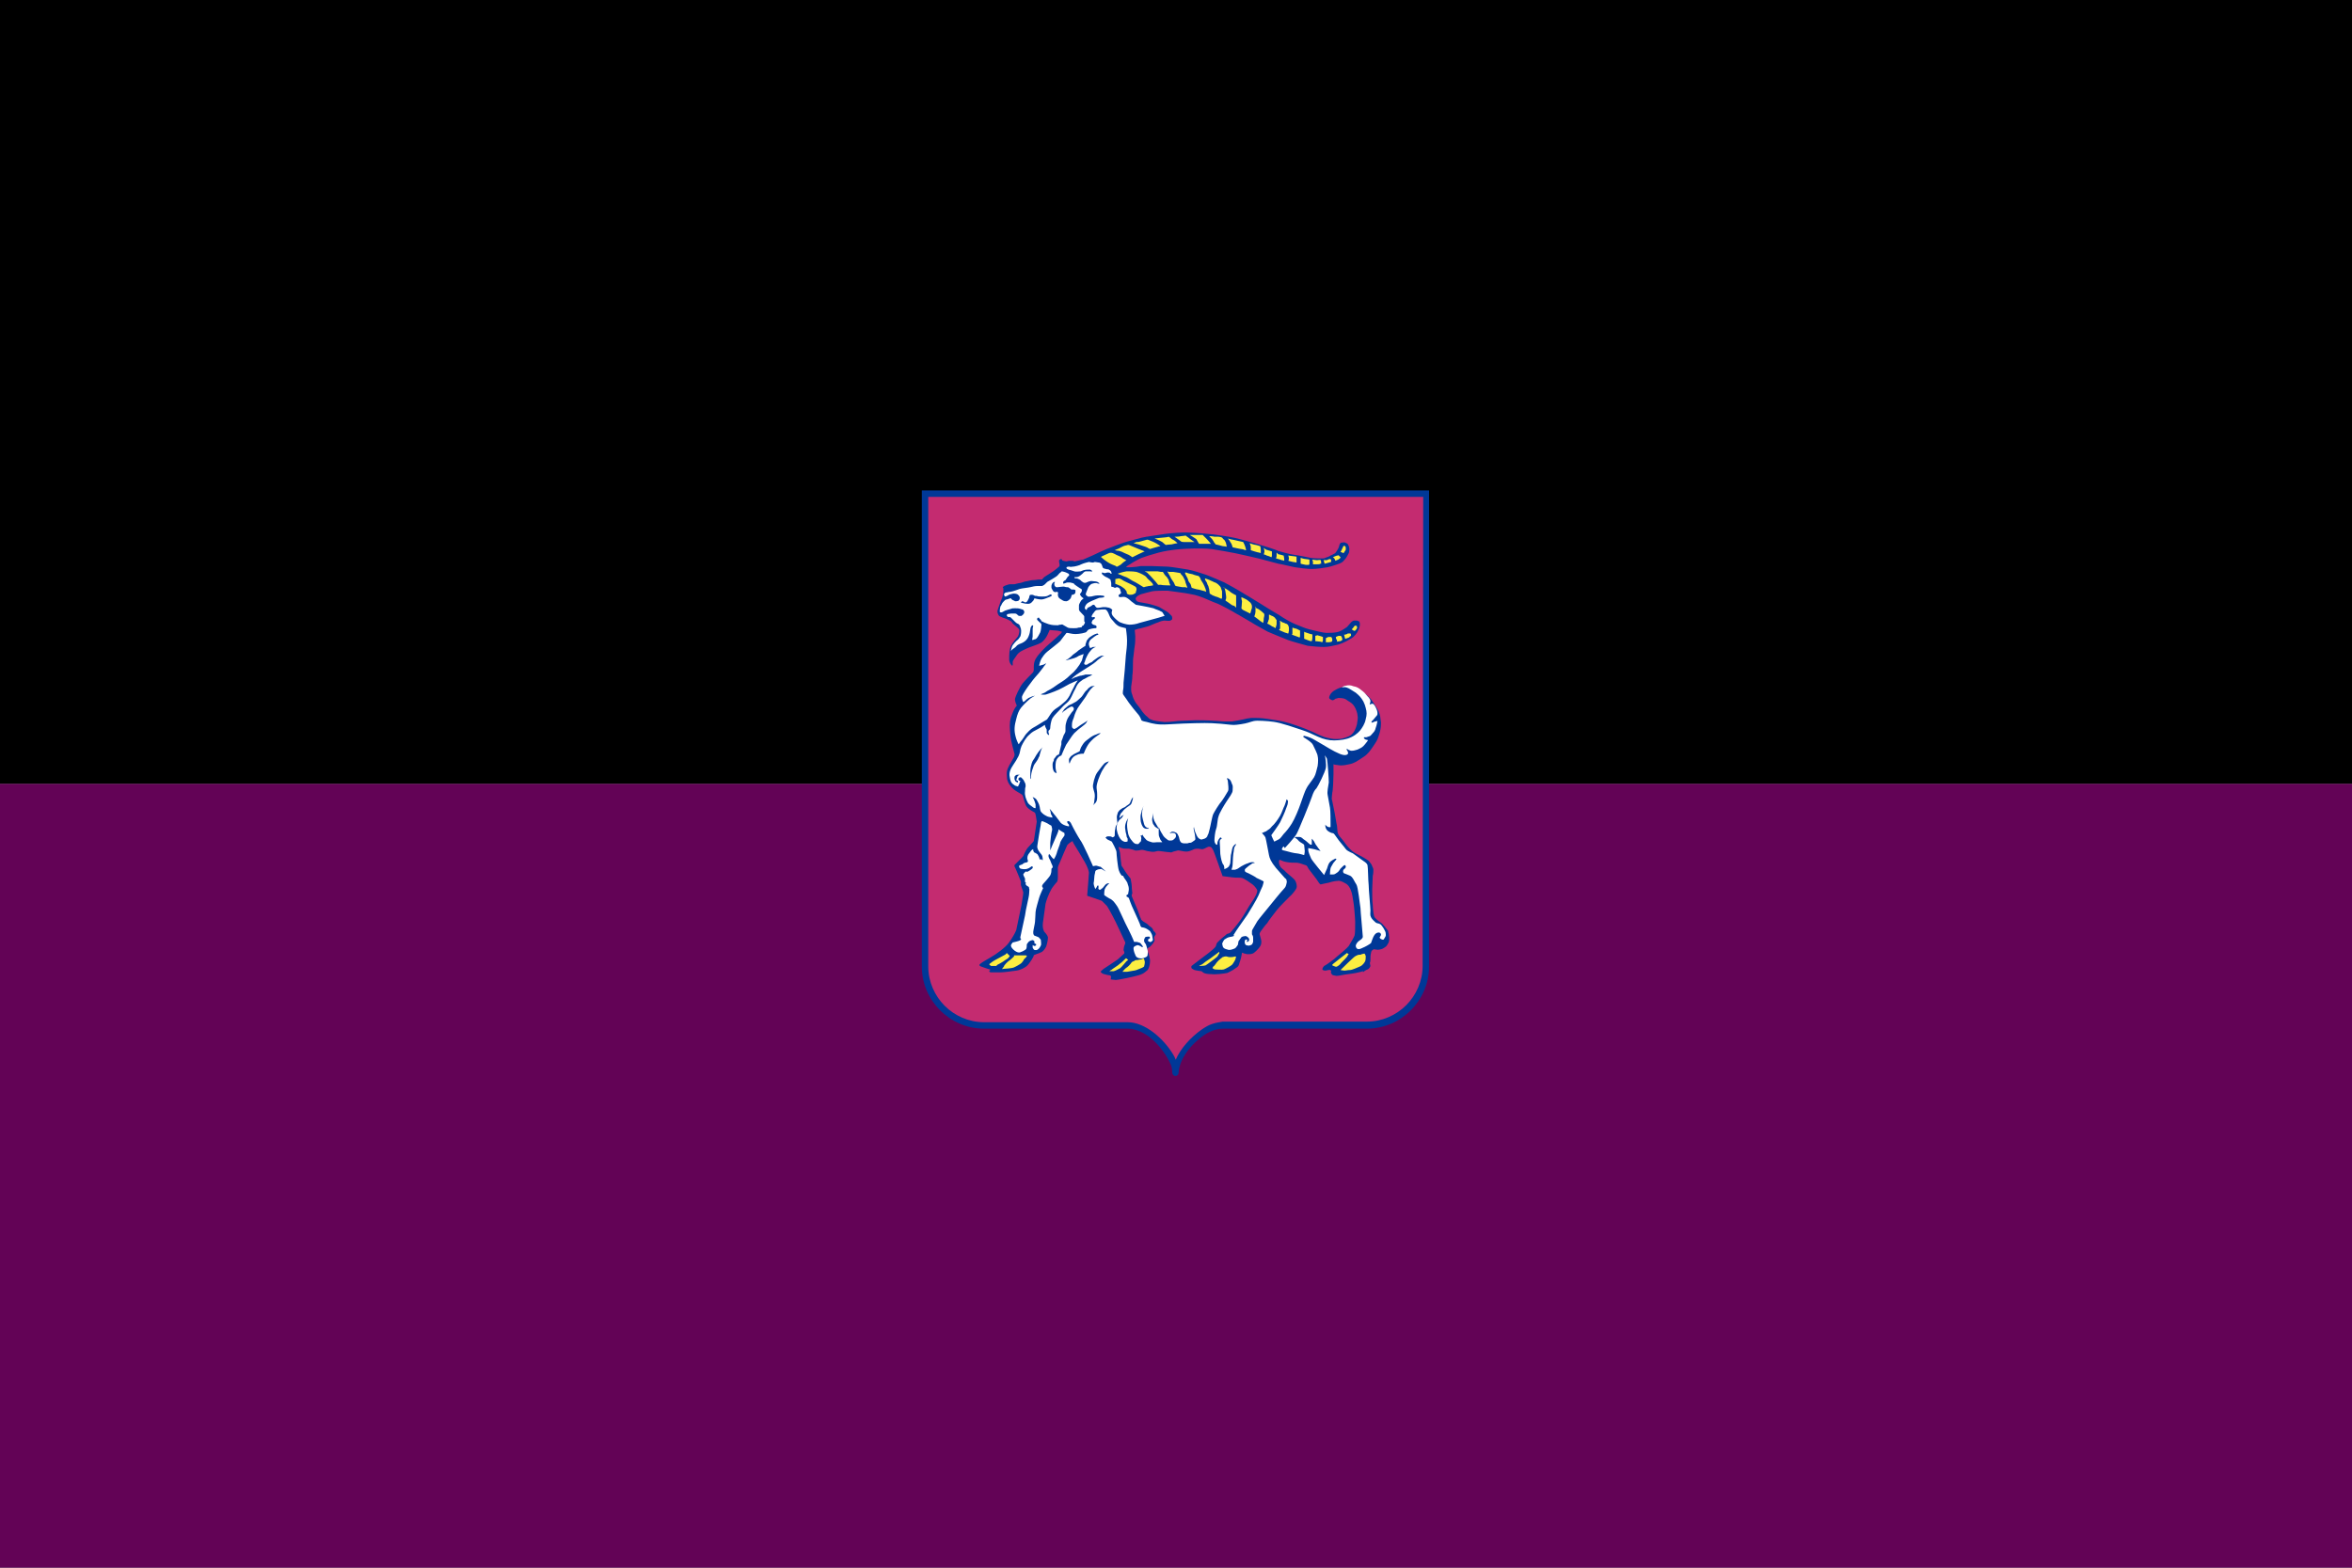 <?xml version="1.0" encoding="utf-8" ?>
<svg baseProfile="full" height="100px" version="1.1" width="150px" xmlns="http://www.w3.org/2000/svg" xmlns:ev="http://www.w3.org/2001/xml-events" xmlns:xlink="http://www.w3.org/1999/xlink"><rect width="100%" height="100%" fill="#808080" stroke="none"/><defs><clipPath id="mask0"><rect height="100" width="150" x="0" y="0" /></clipPath></defs><g clip-path="url(#mask0)"><rect fill="#000000" height="50.0" stroke="none" width="150" x="0" y="0.0" /><rect fill="#630356" height="50.0" stroke="none" width="150" x="0" y="50.0" /></g><g transform="translate(56.283, 31.283) scale(0.374) rotate(0, 50.0, 50.0)"><path d="M 6.7,0.0 L 6.7,81.2 C 6.7,87.0 11.5,91.8 17.3,91.8 L 41.8,91.8 C 43.3,91.8 44.9,92.6 46.2,93.8 C 47.5,95.0 48.5,96.5 49.1,97.8 C 49.3,98.2 49.4,98.7 49.4,99.2 C 49.4,100.1 50.5,100.1 50.5,99.2 C 50.5,98.7 50.7,98.2 50.8,97.8 C 51.3,96.4 52.4,94.9 53.7,93.8 C 55,92.6 56.5,91.8 58.1,91.8 L 82.6,91.8 C 88.4,91.8 93.2,87.0 93.2,81.2 L 93.2,0.0 L 6.7,0.0" fill="#003897" stroke="none" stroke-width="0px" /><path d="M 92.2,1.1 L 7.8,1.1 L 7.8,81.2 L 7.8,81.2 C 7.8,83.8 8.9,86.2 10.6,87.9 C 12.3,89.6 14.7,90.7 17.3,90.7 L 17.3,90.7 L 41.8,90.7 C 44.8,90.7 47.9,93.5 49.5,96.1 C 49.7,96.4 49.9,96.8 50.0,97.1 C 50.8,95.2 52.6,93.2 54.5,91.9 C 55.1,91.5 55.6,91.2 56.2,91 C 56.8,90.8 57.4,90.7 58.0,90.6 C 58.0,90.6 58.1,90.6 58.1,90.6 L 82.6,90.6 L 82.6,90.6 C 85.2,90.6 87.6,89.5 89.3,87.8 L 89.3,87.8 C 91.0,86.1 92.1,83.7 92.1,81.1 L 92.1,81.1 L 92.2,1.1 L 92.2,1.1 M 20.5,16.5 C 20.5,16.5 20.7,16.3 21.0,16.2 C 21.3,16.1 21.6,16.0 21.7,16.0 C 21.9,16.0 22.1,16.0 22.2,16.0 C 22.3,16.0 22.4,16.0 22.5,16.0 C 22.6,16.0 23.2,15.8 23.4,15.8 C 23.6,15.8 24.3,15.5 24.5,15.5 C 24.7,15.5 25.3,15.3 25.6,15.3 C 26.0,15.3 26.5,15.2 26.6,15.2 C 26.7,15.2 26.8,15.2 26.9,15.2 C 27.1,15.2 27.1,15.2 27.2,15.2 C 27.3,15.1 27.4,14.9 27.7,14.7 C 28,14.5 28.8,14 29.1,13.8 C 29.4,13.6 30.0,13.1 30.1,13.0 C 30.2,12.9 30.2,12.8 30.2,12.7 C 30.2,12.6 30.1,12.2 30.1,12.1 C 30.1,12.0 30.1,11.9 30.2,11.8 C 30.3,11.8 30.4,11.7 30.4,11.7 C 30.5,11.7 30.5,11.7 30.6,11.8 C 30.6,11.9 30.7,12 30.8,12 C 30.9,12 31.2,12.1 31.3,12.1 C 31.5,12.1 31.7,12 31.9,12 C 32.1,12 32.2,12 32.4,12 C 32.6,12 32.6,12.1 32.8,12.1 C 32.9,12.1 34,11.8 34.2,11.8 C 34.4,11.7 35.6,11.2 35.8,11.1 C 36,11 37.7,10.2 38.2,10 C 38.7,9.8 41.3,8.8 41.8,8.7 C 42.3,8.6 44.2,8 45,7.9 C 45.7,7.8 47.6,7.5 48.3,7.4 C 49,7.3 51.4,7.1 52.3,7.2 C 53.2,7.2 55.6,7.4 56.4,7.5 C 57.2,7.6 59.2,7.9 60.1,8.1 C 61,8.3 63.1,8.9 63.8,9.1 C 64.5,9.3 67.1,10.1 67.4,10.3 C 67.8,10.4 69.4,10.9 70.3,11 C 71.1,11.1 72.5,11.4 73,11.5 C 73.5,11.6 74.2,11.6 74.8,11.6 C 75.3,11.6 75.3,11.6 75.5,11.5 C 75.7,11.4 76.2,11.3 76.4,11.1 C 76.7,11 77,10.8 77.2,10.7 C 77.3,10.6 77.7,10 77.8,9.7 C 77.9,9.3 78.0,9.0 78.1,9.0 C 78.2,8.9 78.1,8.9 78.3,8.9 C 78.5,8.9 78.7,8.8 78.9,8.9 C 79.1,9.0 79.4,9.1 79.4,9.3 C 79.5,9.4 79.6,9.8 79.6,9.9 C 79.6,10.1 79.6,10.5 79.5,10.7 C 79.4,10.9 79.1,11.5 78.9,11.7 C 78.7,11.9 78.6,12.1 78.3,12.3 C 78,12.5 76.4,13.0 75.9,13.1 C 75.4,13.2 74.0,13.4 73.2,13.4 C 72.4,13.4 70.9,13.2 70.3,13.1 C 69.7,13 68.2,12.6 67.5,12.5 C 66.8,12.3 64.9,11.8 64.1,11.6 C 63.3,11.4 60.6,10.8 60.1,10.7 C 59.6,10.6 56.9,10.1 56.1,10 C 55.3,9.9 53.8,9.9 53.2,9.9 C 52.6,9.9 50.7,10 49.9,10.1 C 49.1,10.2 48.3,10.3 47.1,10.6 C 46.0,10.9 44.7,11.3 44.2,11.5 C 43.7,11.7 42.6,12.3 42.2,12.6 C 41.8,12.8 41.6,13 41.6,13 C 41.6,13 41.5,13.1 41.6,13.1 C 41.7,13.1 42.2,13.1 42.4,13.1 C 42.7,13.1 43.6,13 44.0,12.9 C 44.4,12.9 45.3,12.9 45.9,12.9 C 46.5,12.9 48.1,13 48.6,13 C 49.1,13 51.4,13.4 52.1,13.5 C 52.8,13.6 54.6,14.2 55.2,14.4 C 55.8,14.6 57.6,15.4 58.3,15.7 C 58.9,16 61,17.2 61.3,17.4 C 61.6,17.6 63.5,18.7 64.1,19.1 C 64.7,19.5 67,20.9 67.7,21.3 C 68.4,21.8 69.8,22.6 70.6,22.9 C 71.4,23.2 72,23.5 72.8,23.7 C 73.6,23.9 75.2,24.3 75.7,24.3 C 76.2,24.3 77.2,24.3 77.8,24.1 C 78.4,23.9 79,23.4 79.2,23.3 C 79.4,23.1 79.7,22.7 79.9,22.5 C 80.1,22.3 80.3,22.2 80.4,22.2 C 80.5,22.2 80.7,22.2 80.9,22.2 C 81.1,22.3 81.3,22.3 81.3,22.4 C 81.4,22.5 81.4,22.8 81.4,22.9 C 81.4,23.1 81.3,23.6 81.1,23.9 C 81,24.2 80.5,24.9 80,25.2 C 79.5,25.5 78.7,26 77.7,26.3 C 76.7,26.5 76.1,26.7 75.3,26.7 C 74.5,26.7 73.3,26.6 72.5,26.5 C 71.8,26.3 69.9,25.8 69.1,25.5 C 68.3,25.2 66.2,24.3 65.7,24.1 C 65.2,23.8 63.3,22.8 62.9,22.5 C 62.5,22.3 60.9,21.3 60.3,21 C 59.7,20.6 57.4,19.4 57.1,19.3 C 56.8,19.2 56.3,19 55.4,18.6 C 54.5,18.2 53.4,17.8 52.6,17.7 C 51.8,17.5 49.2,17.2 48.6,17.1 C 48,17.1 46.4,17.1 46,17.2 C 45.6,17.3 44.4,17.6 44.1,17.7 C 43.8,17.8 43.3,18.1 43.3,18.2 C 43.2,18.3 43.1,18.5 43.2,18.6 C 43.2,18.7 43.3,18.9 43.6,19 C 43.9,19.1 44.8,19.2 45.2,19.3 C 45.6,19.4 46.8,19.7 47.2,19.9 C 47.6,20.1 48.5,20.7 48.7,20.8 C 48.8,20.9 49.2,21.3 49.3,21.4 C 49.4,21.5 49.4,21.8 49.4,21.9 C 49.4,22 49.3,22.1 49.1,22.2 C 48.9,22.3 48.3,22.2 48.1,22.2 C 47.9,22.2 47.4,22.3 47,22.5 C 46.6,22.6 45.6,23.1 45.2,23.2 C 44.8,23.3 43.8,23.6 43.6,23.6 C 43.3,23.7 43,23.8 43,23.8 C 43,23.8 43.1,24.6 43.1,24.9 C 43.1,25.2 43.1,26.1 43,26.6 C 42.9,27.1 42.9,27.6 42.8,28.2 C 42.7,28.7 42.7,29.5 42.7,29.8 C 42.7,30.1 42.7,30.9 42.6,31.6 C 42.6,32.3 42.5,32.7 42.4,33.5 C 42.4,33.7 42.4,33.8 42.4,34 C 42.4,34.4 42.5,34.6 42.6,34.9 C 42.7,35.2 42.7,35.3 42.8,35.5 C 43.1,36.2 43.4,36.5 43.8,37 C 44.2,37.6 44.4,37.9 44.9,38.4 C 45.2,38.6 45.3,38.8 45.6,39 C 45.8,39.1 45.9,39.1 46.1,39.2 C 46.9,39.4 47.3,39.4 48.1,39.5 C 49.2,39.5 50.3,39.3 50.8,39.3 C 51.3,39.3 52.9,39.2 53.4,39.2 C 53.9,39.2 55.4,39.2 56.7,39.3 C 57.3,39.3 57.7,39.4 58.3,39.4 C 58.8,39.4 59.1,39.4 59.6,39.4 C 60.1,39.3 60.3,39.3 60.8,39.2 C 61.4,39.1 61.7,39.0 62.2,38.9 C 62.7,38.8 62.9,38.8 63.4,38.8 C 64.6,38.8 65.3,38.9 66.5,39.1 C 68,39.3 68.8,39.5 70.3,40.0 C 71.5,40.4 73,41.0 73.4,41.2 C 73.8,41.4 74.2,41.6 74.7,41.8 C 75.2,42 75.4,42.1 75.9,42.2 C 76.4,42.3 76.7,42.4 77.2,42.4 C 77.8,42.4 78.2,42.4 78.8,42.2 C 79.3,42.0 79.5,42.0 79.9,41.7 C 80.5,41.2 80.7,40.6 80.9,39.9 C 81.0,39.3 81.1,38.7 81.0,38.4 C 81.0,38.1 80.8,37.4 80.5,36.9 C 80.2,36.4 79.9,36.2 79.4,35.9 C 79.1,35.7 79.0,35.6 78.7,35.5 C 78.3,35.4 77.9,35.4 77.7,35.4 C 77.5,35.5 77.4,35.5 77.3,35.5 C 77.2,35.6 77.1,35.6 77.0,35.7 C 76.9,35.7 76.9,35.8 76.8,35.8 C 76.6,35.8 76.3,35.6 76.2,35.5 C 76.1,35.3 76.2,35.1 76.3,34.9 C 76.5,34.5 76.9,34.2 77.1,34.1 C 77.3,34 77.6,33.8 77.9,33.7 C 78.3,33.6 78.5,33.5 78.9,33.4 C 79.3,33.3 79.7,33.4 80.2,33.5 C 80.9,33.7 81.3,33.9 81.8,34.3 C 82.3,34.7 82.6,34.9 83.1,35.4 C 83.5,35.8 83.6,36.1 83.9,36.5 C 84.2,37 84.4,37.2 84.6,37.7 C 84.9,38.4 84.9,38.8 85,39.6 C 85,40.5 84.9,41 84.6,41.9 C 84.4,42.6 84.1,43 83.7,43.6 C 83.3,44.2 83.1,44.5 82.6,45 C 82.2,45.4 81.9,45.5 81.5,45.8 C 81.2,46 81,46.1 80.7,46.3 C 80.3,46.5 80.1,46.6 79.6,46.7 C 79.1,46.8 78.7,46.9 78.2,46.9 C 77.8,46.9 77.5,46.8 77.3,46.8 C 77.1,46.8 76.9,46.7 76.9,46.7 C 76.9,46.7 76.9,47.6 76.9,48.4 C 76.9,49.2 76.8,51.3 76.7,51.5 C 76.7,51.7 76.6,52.2 76.6,52.6 C 76.7,52.9 77,54.6 77.1,55 C 77.2,55.4 77.4,56.9 77.5,57.2 C 77.5,57.5 77.6,58.2 77.6,58.3 C 77.6,58.4 77.7,58.6 77.8,58.8 C 77.9,59 78.5,59.6 78.9,60.2 C 79.3,60.8 80.1,61.6 80.5,61.8 C 80.8,62 81.7,62.4 82,62.6 C 82.3,62.8 82.9,63.1 83,63.3 C 83.1,63.4 83.5,63.9 83.5,64.1 C 83.6,64.3 83.7,64.5 83.7,64.7 C 83.7,64.9 83.7,65.4 83.6,65.7 C 83.6,66.1 83.5,67.5 83.5,68.1 C 83.5,68.7 83.5,70.2 83.6,70.7 C 83.6,71.2 83.7,72.1 83.8,72.5 C 83.9,72.9 84,72.9 84.3,73.2 C 84.6,73.5 85,73.7 85.2,73.9 C 85.4,74.1 86,74.8 86.2,75.1 C 86.3,75.4 86.4,76 86.4,76.3 C 86.4,76.7 86.4,77 86.2,77.3 C 86,77.6 86,77.7 85.7,77.9 C 85.4,78.1 85.3,78.2 84.8,78.3 C 84.3,78.4 84.3,78.3 84.1,78.3 C 83.9,78.3 83.9,78.2 83.7,78.3 C 83.5,78.4 83.3,78.6 83.3,78.9 C 83.2,79.2 83.2,79.7 83.2,80.1 C 83.2,80.5 83.1,80.5 83.1,80.6 C 83.1,80.7 83.2,81 83.2,81.1 C 83.2,81.2 83,81.6 82.7,81.7 C 82.4,81.8 82,82.1 81.9,82.2 C 82.0,81.9 82.0,82.0 81.6,82.1 C 81.3,82.2 80.3,82.4 79.4,82.5 C 78.5,82.6 77.9,82.8 77.4,82.8 C 76.9,82.7 76.7,82.7 76.6,82.5 C 76.5,82.4 76.4,82.1 76.5,82.1 C 76.5,82.0 76.5,81.9 76.5,81.9 C 76.5,81.9 76.3,81.7 76.1,81.8 C 75.9,81.8 75.7,81.9 75.5,81.9 C 75.3,81.9 75.0,81.8 75.0,81.7 C 75.0,81.5 75.2,81.1 75.5,81 C 75.7,80.9 77.0,80 77.5,79.5 C 78.0,79.1 79.3,78 79.5,77.7 C 79.7,77.4 80.4,76.2 80.5,75.9 C 80.6,75.6 80.6,74.1 80.6,73.6 C 80.6,73.1 80.4,70.6 80.3,70.2 C 80.2,69.7 80.1,68.7 79.9,68.3 C 79.8,67.9 79.4,67.2 78.9,67 C 78.4,66.7 77.9,66.5 77.6,66.6 C 77.3,66.6 76.7,66.7 76.1,66.9 C 75.5,67 74.8,67.2 74.7,67.2 C 74.6,67.2 74.3,66.8 74,66.3 C 73.7,65.9 73,65 72.7,64.6 C 72.4,64.2 72.5,64 72.1,63.9 C 71.7,63.8 71.4,63.6 70.7,63.5 C 70,63.5 69.6,63.5 69,63.4 C 68.4,63.3 68.2,63.2 68,63.1 C 67.8,63 67.7,63 67.7,63 C 67.7,63 67.6,63.1 67.6,63.3 C 67.6,63.5 67.6,63.7 67.8,64.1 C 68.0,64.5 68.5,64.7 68.8,65.1 C 69.2,65.5 70.2,66.2 70.4,66.6 C 70.6,67 70.7,67.5 70.6,67.8 C 70.5,68.1 69.8,69 69.4,69.3 C 69.1,69.6 67.6,71.1 67.3,71.5 C 67.0,71.9 65.8,73.4 65.6,73.8 C 65.3,74.1 64.7,74.9 64.5,75.2 C 64.3,75.5 64.3,75.6 64.3,75.7 C 64.3,75.8 64.6,76.6 64.6,76.9 C 64.6,77.2 64.6,77.5 64.3,77.9 C 64.0,78.3 63.4,78.9 63.1,79 C 62.8,79.1 62.5,79.1 62.2,79.1 C 61.9,79 61.6,79 61.5,78.9 C 61.3,78.9 61.3,78.8 61.3,78.8 C 61.3,78.8 61.2,79.6 61,80.2 C 60.8,80.7 60.8,81 60.6,81.2 C 60.4,81.4 60,81.6 59.9,81.7 C 59.8,81.8 59.2,82.1 58.8,82.3 C 58.3,82.4 56.8,82.6 56.1,82.5 C 55.4,82.5 55,82.4 54.8,82.3 C 54.6,82.2 54.4,82 54.4,82 C 54.4,82 53.5,81.9 53.2,81.8 C 53,81.7 52.8,81.6 52.7,81.5 C 52.7,81.4 52.6,81.3 52.7,81.1 C 52.8,81 55.2,79.2 55.6,78.9 C 56,78.6 56.8,77.9 56.8,77.8 C 56.9,77.7 56.9,77.3 57.1,77.1 C 57.3,76.9 57.8,76.4 58.2,76.1 C 58.6,75.8 58.7,75.6 58.9,75.6 C 59.1,75.5 59,75.6 59.2,75.5 C 59.4,75.4 60.6,73.9 61.1,73.2 C 61.6,72.5 62.6,70.7 62.9,70.3 C 63.2,69.9 63.8,68.9 63.8,68.7 C 63.9,68.5 63.9,68.3 63.9,68.2 C 63.9,68.1 63.5,67.5 63.1,67.2 C 62.7,66.9 61.7,66.2 61.3,66.1 C 61,66 60.4,66.1 59.7,66 C 59,65.9 58.2,65.8 58.1,65.8 C 58,65.8 58,65.8 58,65.8 C 58,65.8 57,63 56.9,62.7 C 56.8,62.4 56.4,61.3 56.3,61.2 C 56.2,61.1 56.1,60.8 55.9,60.8 C 55.8,60.8 55.7,60.7 55.5,60.8 C 55.2,60.9 54.8,61.2 54.5,61.2 C 54.3,61.2 54,61.1 53.8,61.1 C 53.6,61.1 53.2,61.1 52.9,61.3 C 52.6,61.4 52.3,61.6 51.8,61.6 C 51.3,61.6 50.7,61.4 50.4,61.4 C 50.1,61.5 49.9,61.5 49.6,61.6 C 49.3,61.7 49.3,61.8 48.9,61.7 C 48.5,61.7 47.4,61.5 47.1,61.5 C 46.8,61.5 46.9,61.5 46.5,61.6 C 46.1,61.7 45.6,61.6 45.1,61.5 C 44.7,61.4 44.5,61.3 44.2,61.3 C 43.9,61.3 43.9,61.4 43.6,61.4 C 43.3,61.4 43.2,61.5 42.8,61.3 C 42.4,61.2 42.1,61.1 41.9,61.1 C 41.7,61.1 41.8,61.1 41.5,61.1 C 41.2,61.1 41.1,61.1 40.8,61 C 40.5,60.9 40.3,60.8 40.3,60.8 C 40.3,60.8 40.2,60.9 40.3,61 C 40.3,61.1 40.5,61.7 40.5,61.8 C 40.5,61.9 40.6,62.6 40.6,62.8 C 40.6,63 40.7,63.5 40.7,63.6 C 40.7,63.7 40.7,63.9 40.8,64.1 C 41.0,64.3 41.3,64.9 41.6,65.3 C 41.9,65.7 42.2,66.1 42.3,66.2 C 42.3,66.3 42.5,67.1 42.5,67.5 C 42.5,68 42.6,68.6 42.6,68.7 C 42.6,68.8 42.6,68.8 42.5,68.9 C 42.5,69 42.5,69.1 42.5,69.2 C 42.6,69.4 43.1,70.6 43.3,71.1 C 43.5,71.5 43.8,72.4 43.9,72.7 C 44.0,72.9 44.1,73.1 44.1,73.2 C 44.2,73.3 44.4,73.5 44.6,73.6 C 44.7,73.7 45.2,73.9 45.4,74.2 C 45.6,74.4 45.9,74.5 46.0,74.7 C 46.1,74.8 46.2,75.1 46.2,75.1 C 46.2,75.2 46.4,75.2 46.4,75.3 C 46.5,75.4 46.6,75.5 46.6,75.7 C 46.5,75.9 46.3,76.2 46.3,76.2 C 46.3,76.2 46.4,76.6 46.4,76.8 C 46.3,77 46.2,77.1 46.1,77.3 C 45.9,77.5 45.7,77.8 45.5,77.9 C 45.3,78 45.2,78.1 45.2,78.1 C 45.2,78.1 45.2,78.5 45.3,78.8 C 45.4,79.1 45.7,80 45.6,80.5 C 45.6,80.9 45.4,81.6 45.2,81.8 C 45,82 44.5,82.4 44.2,82.5 C 43.9,82.7 41.6,83.2 41,83.3 C 40.4,83.4 40,83.5 39.8,83.5 C 39.5,83.5 39.1,83.4 38.9,83.4 C 39.0,83.0 39.0,82.8 38.9,82.8 C 38.8,82.7 38.8,82.7 38.7,82.7 C 38.6,82.7 38.1,82.6 37.8,82.5 C 37.6,82.5 37.2,82.2 37.2,82.1 C 37.2,82.0 37.6,81.7 37.7,81.6 C 37.9,81.5 39.8,80.2 40.1,80.0 C 40.3,79.8 41.1,79.1 41.2,79.0 C 41.3,78.8 41.2,78.6 41.1,78.4 C 41.1,78.2 41.2,77.7 41.3,77.5 C 41.4,77.3 41.4,77.1 41.4,77.1 C 41.4,77.1 39.6,73.2 39.3,72.7 C 39.0,72.2 38.4,70.9 38.1,70.7 C 37.9,70.5 37.6,70.2 37.4,70 C 37.2,69.9 35.1,69.2 35.1,69.2 C 35,69.2 34.9,69.1 34.9,69.1 C 34.9,69.1 35.2,65.5 35.2,65.2 C 35.2,64.9 34.9,64.1 34.5,63.4 C 34.1,62.7 32.9,60.7 32.7,60.4 C 32.5,60.1 32.4,59.8 32.4,59.8 C 32.4,59.8 31.7,60.2 31.5,60.5 C 31.3,60.9 30.5,62.8 30.3,63.3 C 30.1,63.7 29.9,64.2 29.9,64.3 C 29.9,64.4 29.9,65.6 29.9,66 C 29.9,66.4 29.8,66.7 29.8,66.7 C 29.8,66.7 28.9,67.7 28.7,68.2 C 28.4,68.7 27.9,70 27.8,70.5 C 27.7,71 27.5,72.9 27.4,73.4 C 27.3,73.9 27.3,74.5 27.4,74.8 C 27.5,75.1 27.5,75.2 27.7,75.4 C 27.9,75.6 28.3,76.1 28.2,76.4 C 28.2,76.7 28,77.6 27.9,77.8 C 27.8,78.0 27.6,78.4 27.2,78.7 C 26.8,78.9 26.5,79.0 26.2,79.1 C 25.8,79.3 25.8,79.2 25.8,79.3 C 25.8,79.4 25.6,79.8 25.4,80.1 C 25.2,80.4 24.8,81 24.5,81.2 C 24.2,81.4 23.6,81.8 22.8,81.9 C 22.0,82.0 20.8,82.2 20.1,82.2 C 19.4,82.2 18.9,82.2 18.6,82.2 C 18.3,82.2 18.2,82.1 18.2,82.0 C 18.2,81.9 18.3,81.8 18.4,81.8 C 18.4,81.7 18.3,81.7 18.3,81.7 C 18.3,81.7 17.0,81.3 16.8,81.2 C 16.6,81.1 16.4,81.0 16.6,80.8 C 16.8,80.6 17.6,80.1 18.5,79.6 C 19.4,79.1 20.9,78.0 21.5,77.2 C 22.1,76.4 22.6,75.5 22.8,75 C 22.9,74.5 23.5,71.6 23.7,70.7 C 23.8,69.9 24.0,69 24.0,68.6 C 24.0,68.3 23.5,67.3 23.6,67.1 C 23.6,66.9 23.6,66.7 23.6,66.7 C 23.6,66.7 22.6,64.2 22.5,64.1 C 22.5,64 22.5,63.9 22.5,63.9 C 22.5,63.9 23.7,62.7 23.8,62.6 C 23.9,62.4 24.0,62.4 24.0,62.4 C 24.0,62.4 24.4,61.3 24.9,60.8 C 25.4,60.3 25.8,59.8 25.8,59.8 C 25.8,59.8 26.3,56.6 26.3,56.5 C 26.3,56.4 26.1,55 26,55 C 25.9,54.9 25.9,54.9 25.9,54.9 C 25.9,54.9 24.6,54.3 24.4,53.6 C 24.1,52.9 24,52.1 23.8,51.9 C 23.6,51.7 22.4,51.2 21.9,50.5 C 21.4,49.9 21.2,49.4 21.2,48.6 C 21.1,47.7 21.5,47.1 21.9,46.4 C 22.2,45.8 22.6,45.4 22.5,44.9 C 22.4,44.4 21.9,42.9 21.8,41.7 C 21.7,40.5 21.6,39.8 21.9,38.7 C 22.1,38.1 22.4,37.4 22.6,37.1 C 22.8,36.8 22.9,36.7 22.9,36.7 C 22.9,36.7 22.5,35.9 22.6,35.5 C 22.7,35.1 23.3,33.7 23.9,32.9 C 24.5,32.2 25.4,31.3 25.6,31.1 C 25.8,30.9 25.8,30.6 25.8,30.5 C 25.8,30.3 25.7,29.3 26.2,28.6 C 26.6,27.9 27.8,26.7 28.4,26.2 C 29,25.7 30.1,24.7 30.3,24.5 C 30.5,24.4 30.6,24.1 30.6,24.1 C 30.6,24.1 29.9,23.9 29.6,23.9 C 29.3,23.9 28.5,23.8 28.5,23.8 C 28.5,23.8 28.3,24.3 28.1,24.7 C 27.9,25.1 27.5,25.7 27,26 C 26.5,26.3 25.1,26.7 24.5,27 C 23.9,27.3 23.3,27.5 22.9,28.1 C 22.5,28.7 22.2,29 22.2,29.3 C 22.2,29.7 22.2,29.8 22.2,29.8 L 22.1,29.9 C 22.1,29.9 21.6,29.5 21.6,28.8 C 21.6,28.1 21.6,27.2 21.9,26.5 C 22.2,25.9 22.8,25.3 23.1,24.9 C 23.3,24.5 23.4,23.9 23.3,23.7 C 23.2,23.5 22.4,22.9 22.2,22.7 C 22.1,22.5 21.9,22.3 21.9,22.3 C 21.9,22.3 21.3,22 21.1,21.9 C 20.9,21.8 20,21.6 19.8,21.3 C 19.6,20.9 19.5,20.7 19.7,20.2 C 19.9,19.6 20.3,18.5 20.4,18.3 C 20.5,18.1 20.6,17.3 20.6,17.3 L 20.6,16.7 L 20.5,16.5 L 20.5,16.5" fill="#c42b70" stroke="none" stroke-width="0px" /><path d="M 48.1,21.4 C 48.0,21.4 47.8,21.5 47.1,21.7 C 46.4,21.9 44.2,22.5 43.8,22.6 C 43.3,22.8 42.6,22.9 42.1,22.9 C 41.7,22.9 40.5,22.6 40.2,22.3 C 39.8,22 39.4,21.6 39.2,21.3 C 39.0,20.9 39.1,20.8 39.1,20.7 C 39.1,20.5 39.2,20.4 39.2,20.4 C 39.2,20.4 39.0,20.1 38.6,20.0 C 38.2,19.9 38.0,19.9 37.7,19.9 C 37.4,19.9 37.2,20.0 37.0,20.0 C 36.8,20.0 36.6,20.1 36.4,19.9 C 36.2,19.7 36.2,19.5 36.0,19.5 C 35.8,19.5 35.9,19.5 35.6,19.7 C 35.3,19.9 35.2,19.9 35.0,20.0 C 34.9,20.1 34.8,20.4 34.8,20.4 C 34.8,20.4 34.4,20.2 34.5,20.0 C 34.5,19.8 34.7,19.4 35.0,19.2 C 35.3,19.0 36.2,18.6 36.5,18.5 C 36.8,18.4 36.9,18.3 37.2,18.3 C 37.5,18.3 37.8,18.2 37.8,18.2 L 37.8,18.0 C 37.8,18.0 37.4,17.9 37.1,17.9 C 36.8,17.9 36.4,17.9 36.0,18.0 C 35.6,18.1 35.6,18.1 35.5,18.1 C 35.3,18.1 35.0,18.2 34.9,18.0 C 34.7,17.9 34.6,17.8 34.7,17.5 C 34.8,17.2 35,16.8 35.1,16.5 C 35.3,16.2 35.6,15.9 35.8,15.9 C 36.1,15.8 36.2,15.8 36.4,15.8 C 36.6,15.8 36.7,15.9 36.8,15.9 C 36.9,15.9 37.0,15.9 37.0,15.9 C 37.0,15.8 36.9,15.8 36.8,15.7 C 36.7,15.6 36.4,15.5 36.1,15.5 C 35.9,15.5 35.6,15.4 35.3,15.5 C 35.0,15.6 35.0,15.6 34.8,15.7 C 34.6,15.8 34.3,15.8 34.1,15.6 C 33.9,15.5 33.8,15.3 33.6,15.2 C 33.4,15.1 33.2,15 33.1,15 C 33,15 32.8,15 32.8,15 C 32.8,15 32.7,14.8 32.7,14.8 C 32.8,14.8 33.3,14.8 33.4,14.7 C 33.5,14.7 34.0,14.3 34.1,14.2 C 34.2,14.1 34.4,13.8 34.7,13.8 C 35.0,13.8 35.2,13.8 35.4,13.8 C 35.6,13.8 35.7,13.9 35.7,13.8 C 35.8,13.8 35.8,13.7 35.7,13.7 C 35.6,13.6 35.5,13.5 35.3,13.5 C 35,13.5 34.7,13.5 34.3,13.6 C 34,13.7 33.8,13.8 33.8,13.8 C 33.8,13.8 32.9,13.9 32.7,13.8 C 32.4,13.7 31.8,13.5 31.7,13.5 C 31.6,13.4 31.4,13.4 31.4,13.3 C 31.4,13.2 31.3,13.2 31.4,13.1 C 31.5,13 31.7,13 31.9,13 C 32.1,13.1 32.2,13 32.5,13 C 32.7,13 33.6,12.8 33.9,12.6 C 34.3,12.4 35.2,12.2 35.2,12.2 C 35.2,12.2 35.7,12.3 35.8,12.3 C 36.0,12.3 36.2,12.2 36.2,12.2 C 36.3,12.2 36.8,12.3 36.9,12.3 C 37.0,12.3 37.3,12.4 37.4,12.7 C 37.5,12.9 37.5,13.1 37.6,13.2 C 37.7,13.3 37.7,13.3 38.1,13.4 C 38.4,13.5 38.4,13.4 38.6,13.5 C 38.8,13.6 39.0,13.8 39.0,13.9 C 39.0,14 39.1,14.1 39.1,14.1 C 39.1,14.1 39.1,14.2 38.9,14.2 C 38.8,14.0 38.6,14.0 38.4,14.0 C 38.2,14.0 38.1,14.1 37.9,14.1 C 37.7,14.1 37.6,14.0 37.5,14.0 C 37.4,14.0 37.4,14.0 37.4,14.1 C 37.4,14.2 37.4,14.3 37.7,14.5 C 37.9,14.7 38.2,14.8 38.4,14.9 C 38.6,15.0 38.9,15.2 38.9,15.3 C 38.9,15.4 39.0,15.7 39.0,15.8 C 39.0,16.0 39.0,16.4 39.0,16.4 C 39.0,16.4 39.3,16.5 39.4,16.5 C 39.5,16.6 39.6,16.6 39.7,16.6 C 39.8,16.6 39.8,16.5 40,16.5 C 40.2,16.6 40.2,16.5 40.4,16.7 C 40.6,16.9 40.5,17 40.6,17.2 C 40.7,17.4 40.7,17.5 40.6,17.6 C 40.5,17.7 40.4,17.7 40.3,17.8 C 40.3,17.9 40.2,18.0 40.3,18.1 C 40.4,18.2 40.4,18.2 40.6,18.2 C 40.8,18.2 41.1,18.1 41.4,18.2 C 41.7,18.3 42.1,18.6 42.4,18.9 C 42.8,19.2 43.2,19.5 43.2,19.5 C 43.2,19.5 43.7,19.6 44.3,19.7 C 44.9,19.8 45.8,20 46.2,20.1 C 46.6,20.3 47.3,20.5 47.4,20.6 C 47.6,20.7 47.7,20.7 47.8,20.9 C 48.0,21.2 48.1,21.4 48.1,21.4 L 48.1,21.4 M 26.7,29.9 C 26.7,29.9 26.9,29.0 27.1,28.7 C 27.3,28.4 27.6,27.9 28.1,27.5 C 28.6,27.1 30,26.0 30.3,25.7 C 30.5,25.4 31.3,24.4 31.3,24.4 C 31.3,24.4 31.3,24.3 31.5,24.3 C 31.7,24.3 32.3,24.5 32.9,24.5 C 33.5,24.5 34.7,24.3 34.8,24.1 C 34.9,24 34.9,23.9 35.2,23.7 C 35.5,23.6 36,23.5 36.2,23.5 C 36.4,23.5 36.5,23.5 36.5,23.3 C 36.5,23.2 36.5,23.1 36.3,23.0 C 36.2,23.0 35.9,22.9 35.8,22.8 C 35.7,22.7 35.6,22.6 35.7,22.4 C 35.8,22.2 35.8,22.1 36,22 C 36.1,21.9 36.3,21.8 36.2,21.7 C 36.2,21.6 36.2,21.6 36,21.6 C 35.9,21.6 35.8,21.7 35.7,21.6 C 35.6,21.5 35.7,21.3 35.9,21.0 C 36.1,20.8 36.2,20.5 36.5,20.4 C 36.7,20.4 37.2,20.3 37.4,20.3 C 37.6,20.3 37.8,20.3 38,20.3 C 38.2,20.4 38.3,20.5 38.5,20.9 C 38.7,21.3 38.7,21.5 39,21.9 C 39.3,22.2 39.4,22.4 39.7,22.7 C 40,23.0 40.3,23.2 40.7,23.3 C 41.1,23.4 41.5,23.5 41.5,23.5 C 41.5,23.5 41.7,24.8 41.7,25.6 C 41.7,26.6 41.6,27.2 41.5,28.1 C 41.4,29.1 41.4,29.7 41.3,30.7 C 41.2,31.5 41.2,32.0 41.1,32.8 C 41.1,33.4 41.1,33.7 41,34.2 C 41,34.6 40.9,34.6 41.1,34.9 C 41.4,35.3 41.8,35.9 42,36.2 C 42.2,36.5 43.4,38.0 43.6,38.2 C 43.8,38.4 44.1,39.0 44.1,39.1 C 44.2,39.2 44,39.3 45.1,39.5 C 46.1,39.8 47,40.0 48.6,39.9 C 50.2,39.8 52.6,39.7 53.3,39.7 C 54,39.7 55.5,39.6 57.7,39.8 C 59.9,40.0 59.4,40.0 59.9,40.0 C 60.4,40.0 61.8,39.8 62.4,39.6 C 63.1,39.4 63.3,39.2 64.8,39.3 C 66.3,39.4 67.0,39.4 69.2,40.1 C 71.4,40.8 71.6,40.9 72.2,41.1 C 72.8,41.3 74.1,42.0 75.0,42.3 C 75.9,42.6 76.7,42.7 77.8,42.6 C 78.9,42.5 79.7,42.3 80.6,41.7 C 81.3,41.2 81.6,40.8 82.0,40.1 C 82.2,39.7 82.3,39.5 82.4,39.0 C 82.6,38.3 82.6,37.8 82.4,37.1 C 82.3,36.7 82.2,36.4 82.0,36.0 C 81.6,35.3 81.3,35.0 80.7,34.5 C 80.4,34.3 80.2,34.2 79.9,34.0 C 79.6,33.8 79.4,33.7 79.1,33.6 C 78.8,33.5 78.3,33.6 78.3,33.6 C 78.3,33.6 78.7,33.3 79,33.3 C 79.5,33.2 79.8,33.2 80.3,33.4 C 80.9,33.5 81.2,33.7 81.7,34.1 C 82.1,34.4 82.3,34.6 82.7,35.1 C 82.9,35.3 83,35.4 83.1,35.6 C 83.2,35.8 83.2,35.8 83.2,36 C 83.2,36.2 83,36.5 83.1,36.5 C 83.2,36.5 83.3,36.4 83.4,36.4 C 83.7,36.3 83.9,36.6 84.1,37 C 84.3,37.4 84.4,37.7 84.4,38 C 84.4,38.2 84.4,38.3 84.2,38.5 C 84,38.7 83.9,38.9 83.7,39.1 C 83.6,39.2 83.6,39.2 83.4,39.4 C 83.4,39.5 83.3,39.6 83.5,39.6 C 83.7,39.5 83.8,39.5 84,39.4 C 84.2,39.4 84.4,39.3 84.4,39.3 C 84.4,39.3 84.3,40 84.1,40.5 C 84,40.9 83.9,41.1 83.6,41.4 C 83.4,41.6 83.3,41.8 83.1,41.9 C 82.9,42 82.7,42 82.5,42.1 C 82.4,42.1 82.3,42.1 82.1,42.1 C 82.1,42.2 82.1,42.2 82.1,42.3 C 82.2,42.4 82.3,42.4 82.4,42.5 C 82.5,42.5 82.8,42.6 82.8,42.6 C 82.8,42.6 82.4,43.2 82,43.6 C 81.7,43.9 81.4,44 81,44.2 C 80.6,44.3 80.4,44.4 80,44.4 C 79.9,44.4 79.8,44.4 79.6,44.3 C 79.5,44.3 79.3,44.1 79.2,44.1 C 79.1,44.1 79.1,44.2 79.2,44.3 C 79.3,44.4 79.4,44.7 79.4,44.8 C 79.4,44.8 79.4,44.9 79.3,45 C 79.2,45.1 78.8,45.3 77.9,44.9 C 76.9,44.5 75.5,43.6 74.8,43.2 C 74.1,42.8 73.3,42.3 73,42.2 C 72.8,42.1 72.2,41.9 72.1,41.9 C 72,41.9 71.9,41.8 71.8,41.9 C 71.7,41.9 71.8,42.1 71.8,42.1 C 71.8,42.1 73.2,42.9 73.4,43.4 C 73.6,43.8 74.2,45 74.2,45.3 C 74.3,45.7 74.3,46.3 74.2,47 C 74,47.7 73.9,48.4 73.6,48.9 C 73.3,49.4 72.4,50.5 72.3,50.8 C 72.1,51.1 71.6,52.5 71.3,53.4 C 71,54.3 70.3,56 69.8,56.8 C 69.3,57.6 68.8,58.2 68.4,58.6 C 68,59.1 67.9,59.3 67.6,59.5 C 67.2,59.7 66.8,59.9 66.8,59.9 C 66.8,59.9 66.8,59.9 66.6,59.5 C 66.4,59.1 66.3,58.8 66.3,58.8 C 66.3,58.8 67.6,57 67.8,56.6 C 68,56.2 68.7,54.7 68.8,54.3 C 68.9,54 69.1,53.6 69.1,53.4 C 69.1,53.2 69.2,53 69.1,52.9 C 69,52.8 69,52.7 68.9,52.7 C 68.9,52.7 68.6,53.8 68.4,54.1 C 68.3,54.4 67.8,55.6 67.6,55.8 C 67.5,56 66.8,57 66.4,57.3 C 66.1,57.7 65.9,57.8 65.6,58 C 65.4,58.2 65.2,58.2 65,58.3 C 64.9,58.4 64.7,58.4 64.7,58.4 C 64.7,58.5 65.2,58.9 65.3,59.2 C 65.4,59.5 65.8,61.7 65.9,62.2 C 66,62.7 66.2,63.3 67.1,64.4 C 68,65.4 68.5,66.0 68.6,66.1 C 68.7,66.2 68.9,66.3 68.9,66.5 C 68.9,66.7 69,66.6 68.9,67 C 68.8,67.4 68.8,67.6 68.4,68 C 68,68.4 66.3,70.5 65.9,71 C 65.5,71.5 64,73.3 63.9,73.5 C 63.8,73.7 63.3,74.5 63.2,74.7 C 63.1,74.9 63,75 63,75.2 C 63,75.4 63,75.5 63,75.7 C 63.1,75.9 63.2,76 63.2,76.3 C 63.2,76.6 63.2,76.8 63.2,77 C 63.1,77.2 63.1,77.4 62.9,77.5 C 62.7,77.6 62.4,77.7 62.2,77.6 C 62,77.6 61.9,77.5 61.8,77.3 C 61.8,77.1 61.7,77 61.8,76.8 C 61.9,76.6 61.8,76.6 62,76.6 C 62.2,76.6 62.2,76.6 62.2,76.7 C 62.2,76.8 62.2,76.8 62.1,76.9 C 62.1,77.0 62.1,77.0 62.2,77.0 C 62.3,77.0 62.4,76.9 62.5,76.8 C 62.5,76.7 62.6,76.5 62.4,76.3 C 62.2,76.1 62,76.0 61.9,76.0 C 61.7,76.0 61.3,76.1 61.2,76.2 C 61.1,76.3 60.8,76.8 60.7,76.9 C 60.7,77.0 60.6,77.4 60.6,77.5 C 60.5,77.6 60.3,78.0 60.1,78.1 C 59.9,78.2 59.2,78.5 58.8,78.3 C 58.4,78.2 58.1,78.1 58,77.7 C 57.9,77.3 57.9,77.3 58,77.1 C 58.1,76.9 58.2,76.7 58.3,76.6 C 58.5,76.5 58.6,76.4 58.8,76.3 C 59,76.2 59.5,76.1 59.6,76.1 C 59.7,76.1 59.8,76 59.9,76 C 60,75.9 60,75.9 60,75.9 C 60,75.9 59.9,76 59.9,75.9 C 59.8,75.7 60,75.7 60,75.6 C 60,75.5 62,72.7 62.2,72.4 C 62.4,72.1 63.8,69.8 64.1,69.1 C 64.4,68.4 64.6,67.9 64.8,67.5 C 64.9,67.2 65,66.8 65,66.7 C 64.9,66.6 64,66.2 63.8,66.1 C 63.6,65.9 62.6,65.4 62.4,65.3 C 62.2,65.2 61.8,65.1 61.8,64.9 C 61.8,64.8 61.7,64.7 61.9,64.5 C 62,64.4 62.6,63.9 62.8,63.8 C 63,63.7 63,63.6 63.1,63.6 C 63.2,63.6 63.5,63.5 63.5,63.5 C 63.5,63.5 63.3,63.4 63.1,63.4 C 63,63.4 62.7,63.4 62.3,63.6 C 61.9,63.7 61.4,64 61.2,64.1 C 61,64.2 60.8,64.4 60.6,64.5 C 60.4,64.6 60.4,64.6 60.1,64.7 C 59.8,64.7 59.5,64.7 59.5,64.7 C 59.5,64.7 59.7,64.2 59.7,63.8 C 59.7,63.4 59.8,61.8 59.9,61.5 C 59.9,61.2 60,60.8 60.1,60.7 C 60.2,60.5 60.3,60.4 60.3,60.4 L 60.2,60.3 C 60.2,60.3 59.8,60.6 59.7,60.9 C 59.6,61.1 59.5,61.9 59.4,62.2 C 59.4,62.5 59.3,63.3 59.3,63.5 C 59.3,63.7 59.1,64.1 59,64.2 C 58.9,64.3 58.6,64.5 58.5,64.5 C 58.4,64.6 58.3,64.6 58.3,64.6 C 58.3,64.6 58.3,64 58.1,63.8 C 57.9,63.6 57.7,62.8 57.6,62 C 57.6,61.2 57.5,60.1 57.5,59.9 C 57.5,59.7 57.6,59.5 57.7,59.5 C 57.8,59.4 57.9,59.4 57.8,59.3 C 57.7,59.2 57.6,59.1 57.5,59.3 C 57.4,59.4 57.2,59.7 57.2,59.8 C 57.1,59.9 57.1,60.2 57.1,60.3 C 57.1,60.4 57,60.5 56.9,60.4 C 56.8,60.3 56.6,60.1 56.6,59.7 C 56.6,59.3 56.7,58.2 56.9,57.7 C 57.1,57.2 57.1,56.1 57.3,55.6 C 57.4,55.1 58.3,53.6 58.7,53 C 59.1,52.4 59.7,51.6 59.7,51.2 C 59.7,50.8 59.8,50.4 59.6,50.1 C 59.5,49.8 59.4,49.5 59.2,49.3 C 59,49.2 59.1,49.2 58.9,49.1 C 58.7,49.1 58.7,49.1 58.7,49.1 C 58.7,49.1 58.9,49.4 58.9,49.7 C 58.9,50 59.1,51 58.9,51.3 C 58.7,51.6 58.4,52.2 57.9,52.9 C 57.3,53.6 56.6,54.8 56.4,55.2 C 56.2,55.6 55.9,57.4 55.8,57.7 C 55.7,58 55.6,58.6 55.5,58.7 C 55.4,58.8 55.4,59.1 55.3,59.1 C 55.2,59.2 55.3,59.2 54.9,59.4 C 54.5,59.5 54.4,59.6 54.2,59.5 C 54,59.4 53.8,59.3 53.6,58.9 C 53.4,58.5 53.4,58.4 53.3,58.2 C 53.2,58 53.1,57.4 53.1,57.4 C 53.1,57.4 53,57.6 53.1,58 C 53.2,58.4 53.3,58.8 53.3,59 C 53.3,59.2 53.4,59.5 53.3,59.6 C 53.2,59.7 53.2,59.7 52.9,59.9 C 52.6,60.1 52.6,60.1 52.3,60.1 C 52,60.2 52.1,60.2 51.7,60.2 C 51.3,60.2 51,60.2 50.8,59.9 C 50.6,59.6 50.6,59.2 50.5,59 C 50.4,58.8 50.3,58.5 50.1,58.4 C 49.9,58.3 49.7,58.2 49.5,58.2 C 49.3,58.2 49.3,58.2 49.2,58.3 C 49,58.4 49,58.5 49,58.5 C 49,58.5 49.1,58.5 49.3,58.4 C 49.5,58.4 49.7,58.4 49.9,58.5 C 50.1,58.7 50.1,59.1 49.9,59.3 C 49.7,59.5 49.5,59.7 49.3,59.7 C 49,59.7 48.8,59.8 48.5,59.5 C 48.1,59.2 47.9,59 47.7,58.6 C 47.4,58.2 47.1,57.4 47.1,57.4 C 47.1,57.4 47.1,58 47.1,58.3 C 47.1,58.6 47.1,58.9 47.2,59.1 C 47.3,59.3 47.3,59.4 47.4,59.6 C 47.5,59.7 47.7,60 47.7,60 C 47.7,60 47,60 46.8,60 C 46.6,60 46.2,60.1 45.9,60 C 45.6,59.9 45.1,59.8 44.9,59.5 C 44.6,59.2 44.4,58.9 44.3,58.7 C 44.2,59.0 44.0,58.8 44.0,58.8 C 44.0,58.8 44.2,59.3 44.1,59.5 C 44.1,59.7 44.1,59.9 43.9,60.0 C 43.7,60.2 43.7,60.4 43.3,60.3 C 43.0,60.3 42.7,60.0 42.5,59.7 C 42.3,59.5 42.0,59 41.9,58.6 C 41.8,58.2 41.7,57.5 41.7,57 C 41.7,56.5 41.9,55.9 41.9,55.9 C 41.9,55.9 41.5,56.5 41.5,56.7 C 41.4,56.9 41.3,57.5 41.4,57.8 C 41.4,58 41.5,58.5 41.6,58.8 C 41.6,59.1 41.7,59.2 41.8,59.4 C 41.8,59.5 41.8,59.6 41.8,59.7 C 41.8,59.8 41.8,59.9 41.7,59.9 C 41.6,59.9 41.4,60 41.2,59.9 C 40.9,59.8 40.6,59.6 40.3,59 C 40,58.4 39.8,57.5 40,57 C 40.1,56.5 40.4,56.2 40.5,56.1 C 40.7,55.9 40.8,55.9 40.9,55.7 C 41,55.5 41.1,55.4 41.1,55.4 C 41.1,55.4 41.2,55.3 41,55.4 C 40.8,55.5 40.8,55.5 40.7,55.6 C 40.6,55.7 40.4,55.9 40.4,55.9 C 40.4,55.9 40.4,55.6 40.5,55.4 C 40.6,55.1 40.7,55.0 40.9,54.8 C 41.3,54.2 42.1,53.8 42.3,53.6 C 42.5,53.4 42.5,53.2 42.6,52.9 C 42.7,52.7 42.7,52.5 42.7,52.3 C 42.6,52.5 42.5,52.6 42.4,52.8 C 42.3,53 42.3,53.1 42.2,53.3 C 42.1,53.5 41.9,53.6 41.6,53.8 C 41.4,54 41.2,54.1 40.9,54.2 C 40.7,54.4 40.5,54.4 40.3,54.7 C 40.1,54.9 40.1,55.1 40,55.4 C 39.9,55.7 40,56 40,56.3 C 40,56.5 40.1,56.6 40,56.9 C 39.8,57.2 39.7,57.4 39.7,57.7 C 39.6,58 39.6,58.5 39.6,58.7 C 39.6,58.9 39.6,59 39.4,59.1 C 39.2,59.2 39.3,59.2 39.1,59.1 C 38.9,59 38.9,59 38.6,59 C 38.3,59 38.2,59 38.2,59.1 C 38.1,59.2 38,59.2 38,59.2 C 38,59.2 38,59.2 38.2,59.4 C 38.4,59.6 38.5,59.6 38.7,59.7 C 38.9,59.8 39.1,59.9 39.1,59.9 C 39.1,59.9 39.9,61.3 39.9,61.7 C 39.9,62 40.1,64.2 40.3,64.8 C 40.5,65.4 40.8,65.7 40.8,65.7 C 40.8,65.7 41.1,65.7 41.1,65.9 C 41.1,66 41.8,66.8 41.8,67.1 C 41.9,67.3 42,67.7 42,68.0 C 42,68.3 41.9,68.6 41.9,68.7 C 41.9,68.8 41.9,68.9 41.8,68.9 C 41.7,69.0 41.6,69.0 41.6,69.1 C 41.6,69.2 41.6,69.3 41.7,69.3 C 41.8,69.4 42.0,69.5 42.0,69.5 C 42.0,69.5 42.4,70.7 42.8,71.5 C 43.2,72.4 44.0,74.1 44.0,74.3 C 44.1,74.4 44.1,74.5 44.2,74.5 C 44.3,74.5 44.8,74.6 45.1,74.8 C 45.4,75 45.6,75.1 45.7,75.3 C 45.8,75.5 46.0,75.8 46.0,76 C 46.0,76.2 46.1,76.5 46.1,76.6 C 46.1,76.7 46.1,76.8 45.9,76.9 C 45.7,77.0 45.8,77.1 45.6,77.0 C 45.4,76.9 45.3,77.0 45.3,76.8 C 45.3,76.7 45.2,76.6 45.4,76.5 C 45.6,76.4 45.6,76.4 45.6,76.3 C 45.6,76.2 45.6,76.1 45.4,76.1 C 45.3,76.1 44.9,76.1 44.8,76.2 C 44.7,76.4 44.6,76.5 44.6,76.8 C 44.6,77 44.8,77.3 44.9,77.4 C 45.0,77.6 45.1,78.1 45.2,78.4 C 45.3,78.7 45.2,79 45.2,79.2 C 45.2,79.4 45.1,79.5 44.9,79.6 C 44.7,79.7 44.2,79.9 43.9,79.8 C 43.6,79.8 43.2,79.6 43.1,79.2 C 42.9,78.8 42.8,78.3 42.8,78.1 C 42.8,77.9 42.9,77.8 43.1,77.7 C 43.3,77.6 43.5,77.5 43.7,77.6 C 43.9,77.7 44.0,77.7 44.1,77.8 C 44.2,77.9 44.4,77.9 44.4,77.9 C 44.4,77.9 44.4,77.7 44.2,77.5 C 44,77.3 44.1,77.2 43.7,77.1 C 43.4,77 43.4,77 43.2,77 L 42.9,77 C 42.9,77 42.7,76.4 42.0,75 C 41.2,73.5 40.3,71.3 40.0,70.9 C 39.7,70.5 39.6,70.3 39.4,70.1 C 39.3,70.0 39.0,69.7 38.7,69.6 C 38.0,69.2 37.8,69.0 37.8,69.0 C 37.8,69.0 37.8,68.3 37.9,68.0 C 38.0,67.8 38.1,67.6 38.3,67.4 C 38.4,67.3 38.5,67.1 38.6,67.1 C 38.6,67.1 38.7,67 38.6,67 C 38.5,67 38.4,67 38.2,67.1 C 38,67.2 37.9,67.4 37.8,67.5 C 37.7,67.6 37.5,67.9 37.4,67.9 C 37.3,67.9 37.3,68.1 37.1,68.1 C 36.9,68.1 36.9,68.1 36.8,67.9 C 36.8,67.7 36.9,67.6 36.8,67.5 C 36.8,67.4 36.8,67.3 36.7,67.4 C 36.6,67.4 36.6,67.5 36.5,67.7 C 36.4,67.8 36.3,68 36.3,68 C 36.3,68 36.0,67.4 36.0,67.0 C 36.1,66.7 36.1,65.6 36.2,65.4 C 36.3,65.1 36.2,65.0 36.4,64.8 C 36.6,64.7 36.8,64.6 37,64.6 C 37.2,64.6 37.2,64.5 37.4,64.6 C 37.6,64.7 38.1,65 38.1,65 C 38.1,65 37.3,64.3 37.2,64.2 C 37,64.2 36.6,64 36.4,64 C 36.2,64 35.9,64.1 35.9,64.1 C 35.9,64.1 34.2,60.2 33.7,59.6 C 33.3,59 32.6,57.7 32.5,57.5 C 32.4,57.3 32.2,56.9 32.1,56.7 C 32,56.6 31.9,56.4 31.7,56.4 C 31.6,56.4 31.5,56.4 31.5,56.5 C 31.5,56.6 31.5,56.7 31.6,56.8 C 31.7,56.9 31.8,57 31.8,57.1 C 31.8,57.2 31.8,57.3 31.8,57.3 C 31.8,57.3 30.9,57.2 30.4,56.7 C 29.9,56.1 29.6,55.6 29.4,55.4 C 29.2,55.2 28.9,54.7 28.5,54.3 C 28.6,54.6 28.7,54.9 28.7,55.1 C 28.7,55.3 28.9,55.4 28.9,55.5 C 28.9,55.6 29,55.8 29,55.8 C 29,55.8 28.3,55.7 28.1,55.6 C 27.5,55.3 27.4,55.2 27.1,54.9 C 26.8,54.6 26.9,54.1 26.7,53.6 C 26.6,53.3 26.4,53.0 26.3,52.8 C 26.2,52.6 25.9,52.4 25.6,52.3 C 25.9,52.8 26.1,53.5 26.1,53.6 C 26.1,53.7 26.1,54.2 26.1,54.2 C 26.1,54.2 25.8,54.2 25.6,54.0 C 25.4,53.8 24.9,53.6 24.7,53.1 C 24.5,52.7 24.2,52.0 24.3,51.3 C 24.3,51 24.3,50.8 24.4,50.5 C 24.4,50.2 24.4,50 24.2,49.7 C 24.1,49.4 23.9,49.2 23.7,49 C 23.6,48.9 23.4,48.9 23.3,49 C 23.2,49.1 23.1,49.2 23.2,49.3 C 23.2,49.4 23.2,49.4 23.3,49.5 C 23.4,49.5 23.5,49.5 23.5,49.5 C 23.5,49.5 23.4,49.9 23.3,50.1 C 23.2,50.3 23.2,50.3 23.1,50.5 C 22.8,50.4 22.6,50.4 22.4,50.2 C 21.9,49.9 21.8,49.5 21.7,48.9 C 21.5,48.1 21.9,47.4 22.3,46.8 C 22.7,46.2 22.9,45.9 23.2,45.3 C 23.5,44.7 23.4,44.3 23.7,43.6 C 24,43 24.4,42.2 25.1,41.6 C 25.5,41.2 25.9,41 26.3,40.8 C 26.7,40.6 27.4,40.2 27.5,40.1 C 27.6,40 27.7,40 27.7,40 C 27.7,40 27.7,40.2 27.8,40.4 C 27.9,40.6 28,40.8 28,40.8 C 28,40.8 28,41.1 28,41.2 C 28,41.4 28,41.4 28.1,41.5 C 28.2,41.6 28.2,41.7 28.3,41.7 C 28.4,41.7 28.4,41.7 28.4,41.6 C 28.4,41.5 28.3,41.4 28.3,41.3 C 28.3,41.2 28.3,41 28.3,41 C 28.3,41 28.6,40.8 28.6,40.5 C 28.6,40.3 28.7,39.3 29,38.8 C 29.3,38.3 30.1,37.6 30.8,36.8 C 31.3,36.3 31.6,36.2 32,35.6 C 32.4,34.9 32.5,34.5 32.9,33.8 C 33.2,33.1 33.4,32.8 34,32.4 C 34.2,32.2 34.4,32.2 34.7,32 C 34.9,31.9 35.2,31.7 35.3,31.7 C 35.4,31.7 35.6,31.5 35.8,31.4 C 35.4,31.4 35.2,31.4 34.8,31.4 C 34.6,31.4 34.5,31.4 34.3,31.5 C 34.1,31.5 34,31.6 33.8,31.6 C 33.6,31.6 33.5,31.7 33.4,31.7 C 33.2,31.8 33.1,31.8 32.8,31.9 C 32.6,32 32.2,32.2 32.2,32.2 C 32.2,32.2 32.4,31.9 33.1,31.4 C 33.8,30.9 34.2,30.7 34.8,30.3 C 35.4,29.9 35.8,29.7 36.4,29.2 C 36.6,29 36.7,28.9 37,28.7 C 37.2,28.6 37.2,28.5 37.4,28.4 C 37.5,28.3 37.6,28.3 37.8,28.2 C 37.6,28.2 37.5,28.2 37.3,28.2 C 37,28.3 36.9,28.4 36.7,28.5 C 36.4,28.7 36.3,28.8 36,29 C 35.8,29.2 35.7,29.3 35.4,29.4 C 35.2,29.5 35,29.6 34.9,29.7 C 34.8,29.7 34.7,29.8 34.5,29.7 C 34.3,29.6 34.4,29.4 34.5,29.2 C 34.6,28.8 34.7,28.6 34.9,28.2 C 35.1,27.8 35.4,27.4 35.6,27.2 C 35.8,27 36,26.8 36.4,26.7 C 36.3,26.7 36.1,26.7 36,26.7 C 35.9,26.7 35.8,26.7 35.7,26.8 C 35.6,26.8 35.4,26.9 35.4,26.9 C 35.4,26.9 35.1,26.4 35.2,26 C 35.3,25.6 35.5,25.4 35.8,25.2 C 36,25 36.2,24.9 36.5,24.7 C 36.6,24.6 36.8,24.7 36.8,24.6 C 36.8,24.5 36.7,24.4 36.6,24.4 C 36.5,24.4 36,24.6 35.7,24.8 C 35.4,25 35.2,25.1 35,25.4 C 34.8,25.6 34.8,25.7 34.7,26 C 34.6,26.2 34.6,26.5 34.6,26.5 C 34.6,26.5 33.8,27 33.4,27.3 C 33.1,27.6 32.9,27.7 32.5,28 C 32.2,28.3 32.1,28.4 31.7,28.7 C 31.5,28.8 31.2,29 31.2,29 C 31.2,29 32.1,28.8 32.7,28.6 C 33,28.5 33.2,28.4 33.5,28.2 C 33.8,28.1 34.3,27.9 34.3,27.9 C 34.3,27.9 34.1,28.6 34,29 C 33.7,29.6 33.5,29.9 33.1,30.4 C 32.7,30.9 32.5,31.1 32,31.5 C 31.3,32.2 30.8,32.5 30,33 C 29.3,33.5 28.9,33.8 28.1,34.2 C 27.8,34.4 27.7,34.5 27.4,34.6 C 27.2,34.7 27.1,34.7 27,34.8 C 27,34.8 27.6,34.9 27.9,34.8 C 28.5,34.6 28.8,34.5 29.3,34.3 C 30.4,33.9 31.3,33.3 31.9,33 C 32.5,32.7 33.3,32.4 33.3,32.4 C 33.3,32.4 32.8,33.1 32.6,33.6 C 32.3,34.1 32.2,34.4 31.9,35 C 31.6,35.5 31.4,35.8 30.9,36.2 C 30.7,36.4 30.5,36.5 30.3,36.7 C 29.8,37.1 29.5,37.2 29.1,37.6 C 28.7,38 28.4,38.6 28.3,38.7 C 28.2,38.9 28,39.1 28,39.1 C 28,39.1 27.1,39.6 26.5,40 C 25.9,40.4 25.5,40.5 25,41 C 24.6,41.4 24.4,41.6 24.1,42.1 C 23.9,42.4 23.7,42.7 23.5,42.9 C 23.4,43.1 23.2,43.3 23.2,43.3 C 23.2,43.3 22.8,42.5 22.7,42 C 22.4,40.9 22.5,40.1 22.8,39 C 23,38.2 23.2,37.6 23.6,37.1 C 24,36.6 24.5,36.1 25.2,35.5 C 25.3,35.4 25.4,35.4 25.5,35.3 L 26,35 C 25.6,35.1 25.3,35.2 24.9,35.4 C 24.6,35.6 24.5,35.7 24.3,35.9 C 24.2,36 24,36.1 24,36.1 C 24,36.1 23.7,35.6 23.8,35.1 C 24,34.6 24.6,33.7 25.3,32.8 C 25.8,32.1 26.1,31.8 26.7,31.1 C 27,30.7 27.1,30.6 27.4,30.2 C 27.5,30 27.7,29.8 27.7,29.8 C 27.8,29.7 27.9,29.5 27.9,29.5 C 27.9,29.5 27.8,29.5 27.5,29.7 C 26.9,29.9 26.7,29.9 26.7,29.9 L 26.7,29.9 M 47.1,57.7 C 47.1,57.7 46.8,57.1 46.6,56.8 C 46.4,56.5 46.3,56.3 46.2,55.9 C 46.1,55.5 46.2,55 46.2,55 C 46.2,55 45.9,56 46.0,56.4 C 46.1,56.8 46.1,56.9 46.3,57.1 C 46.4,57.3 46.5,57.4 46.7,57.5 C 46.9,57.7 47.1,57.7 47.1,57.7 L 47.1,57.7 M 45.4,57.6 C 45.4,57.6 44.8,57.6 44.6,56.9 C 44.4,56.2 44.4,56.1 44.3,55.7 C 44.2,55.3 44.3,54.8 44.3,54.6 C 44.3,54.5 44.5,53.8 44.5,53.8 C 44.5,53.8 44.3,54.4 44.2,54.6 C 44.2,54.9 44,55.2 44,55.6 C 44,56 44,56.4 44.1,56.7 C 44.2,57.1 44.4,57.4 44.5,57.5 C 44.6,57.6 44.8,57.7 44.9,57.7 C 45.1,57.7 45.4,57.7 45.4,57.7 L 45.4,57.6 L 45.4,57.6 M 37.4,51.5 C 37.6,51.3 37.7,51.3 37.8,51.2 C 37.9,51.1 38.1,51.1 38.1,51.1 C 38.1,51.1 38.3,50.2 38.6,49.8 C 38.8,49.6 38.9,49.5 39.1,49.3 C 39.2,49.2 39.3,49.2 39.5,49.1 C 39.7,49.0 39.8,49.0 40,49.1 C 39.8,49.3 39.7,49.3 39.5,49.5 C 39.3,49.7 39.2,49.8 39,50.1 C 38.7,50.7 38.7,51.1 38.8,51.7 C 38.8,52.3 38.9,52.5 39,53.0 C 39,53.2 39.1,53.6 39.1,53.6 C 39.1,53.6 39,53.9 39,54.1 C 39.0,54.4 39.0,54.3 39.0,54.4 C 38.8,54.6 38.7,54.8 38.6,54.9 C 38.5,55.1 38.5,55.3 38.4,55.5 C 38.3,55.7 38.2,55.9 38.0,56.0 C 37.9,56.1 37.7,56.3 37.7,56.2 C 37.7,56.1 37.7,55.8 37.7,55.8 C 37.7,55.8 37.8,55.9 38.0,55.6 C 38.2,55.3 38.4,54.8 38.6,54.2 C 38.6,54.1 38.6,53.9 38.6,53.9 C 38.6,53.9 38.5,53.3 38.4,52.9 C 38.4,52.5 38.4,52 38.4,51.9 C 38.4,51.8 38.4,51.5 38.4,51.5 C 38.4,51.5 38.1,51.5 37.9,51.6 C 37.5,51.8 37.4,52.2 37.3,52.4 C 37.2,52.6 37.0,53 36.9,53.4 C 36.7,52.7 36.9,52.0 37.4,51.5 L 37.4,51.5 M 36.2,53.4 C 36.6,53.1 36.6,52.5 36.6,52.3 C 36.6,52.1 36.6,52.0 36.6,51.8 C 36.6,51.3 36.5,51.0 36.5,50.6 C 36.5,50.2 36.7,49.6 36.8,49.3 C 36.9,49.0 37.2,48.3 37.3,48.1 C 37.4,47.9 37.5,47.7 37.7,47.4 C 37.9,47 38.3,46.6 38.4,46.5 C 38.5,46.4 38.5,46.3 38.6,46.2 C 38.3,46.3 38.0,46.4 37.8,46.6 C 37.6,46.8 37.3,47.2 37,47.6 C 36.7,48 36.5,48.2 36.3,48.7 C 36.1,49.2 36,49.6 35.9,50.2 C 35.8,50.9 36.2,51.3 36.2,52.1 C 36.2,52.5 36.1,52.8 36.1,53.1 C 36.1,53.4 35.9,53.7 35.9,53.7 C 35.9,53.7 36.1,53.5 36.2,53.4 L 36.2,53.4 M 23.0,48.8 C 23.1,48.6 23.4,48.5 23.4,48.5 C 23.4,48.5 23.1,48.5 23.0,48.5 C 22.8,48.5 22.7,48.6 22.6,48.7 C 22.5,48.8 22.5,48.9 22.5,49.1 C 22.5,49.2 22.5,49.3 22.6,49.5 C 22.7,49.6 22.7,49.7 22.8,49.7 C 22.9,49.7 22.9,49.8 22.9,49.8 C 23,49.8 23,49.8 23,49.8 C 23.1,49.8 23.1,49.8 23.1,49.7 C 23.1,49.7 23.1,49.6 23.1,49.6 C 23.1,49.5 22.9,49.5 22.8,49.4 C 22.9,49.2 22.9,49.0 23.0,48.8 L 23.0,48.8 M 25.3,49.3 C 25.3,48.5 25.4,48.0 25.7,47.2 C 25.8,46.8 26.0,46.6 26.2,46.3 C 26.4,46.0 26.5,45.9 26.6,45.6 C 26.7,45.4 26.8,45.3 26.8,45.1 C 26.9,44.8 26.9,44.7 27,44.4 C 27.1,44.1 27.2,43.9 27.4,43.7 C 26.7,44.4 26.4,44.8 25.9,45.7 C 25.7,46 25.6,46.1 25.5,46.4 C 25.4,46.6 25.4,46.8 25.3,47.1 C 25.2,47.6 25.2,47.9 25.2,48.4 C 25.2,48.7 25.2,48.9 25.2,49.1 C 25.3,49.2 25.3,49.2 25.3,49.3 L 25.3,49.3 M 31.9,46.6 C 31.9,46.6 32.1,45.9 32.5,45.5 C 32.8,45.2 33.0,45.2 33.4,45.0 C 33.8,44.9 34.0,44.9 34.3,44.9 C 34.4,44.6 34.5,44.5 34.6,44.2 C 34.9,43.6 35.1,43.2 35.6,42.7 C 35.9,42.4 36.1,42.2 36.4,42 C 36.7,41.8 37.1,41.5 37.1,41.5 L 37.2,41.4 C 36.9,41.4 36.7,41.5 36.5,41.6 C 35.9,41.8 35.6,42 35.1,42.4 C 34.7,42.7 34.4,42.9 34.1,43.4 C 33.9,43.7 33.8,43.9 33.7,44.2 C 33.7,44.3 33.6,44.5 33.6,44.5 C 33.6,44.5 33.0,44.8 32.6,45.0 C 32.4,45.2 32.2,45.2 32.0,45.5 C 31.9,45.7 31.8,45.7 31.8,45.9 C 31.8,46.0 31.8,46.1 31.8,46.2 C 31.8,46.4 31.9,46.6 31.9,46.6 L 31.9,46.6 M 29.7,48.2 C 29.7,48.2 29.5,47.6 29.5,47.2 C 29.5,46.5 29.5,46.0 30.0,45.5 C 30.2,45.3 30.3,45.3 30.5,45.2 C 30.8,44.5 31.1,43.8 31.3,43.4 C 31.6,43 32.3,41.8 32.7,41.4 C 33.1,41 33.7,40.5 34.0,40.3 C 34.3,40.1 34.6,39.8 34.7,39.7 C 34.8,39.5 35.0,39.2 35.0,39.2 C 35.0,39.2 34.8,39.4 34.6,39.5 C 34.3,39.7 34.1,39.8 33.8,40.0 C 33.5,40.2 33.4,40.3 33.1,40.5 C 32.9,40.6 32.7,40.8 32.5,40.6 C 32.3,40.5 32.3,40.3 32.3,40.1 C 32.3,39.5 32.4,39.3 32.6,38.8 C 32.8,38 33.2,37.2 33.5,36.8 C 33.8,36.4 34.2,35.8 34.5,35.4 C 34.8,35 34.9,34.7 35.2,34.3 C 35.4,34 35.5,33.9 35.7,33.7 C 35.9,33.5 36,33.4 36.2,33.3 C 36,33.3 35.9,33.4 35.6,33.4 C 35.3,33.6 35.1,33.7 34.9,34 C 34.5,34.3 34.4,34.6 34.1,35 C 33.9,35.3 33.7,35.4 33.4,35.7 C 33.1,36 32.9,36.1 32.5,36.3 C 32.2,36.5 32,36.5 31.7,36.7 C 31.5,36.9 31.3,37 31.1,37.2 C 31,37.3 30.9,37.4 30.8,37.6 C 30.7,37.7 30.7,37.8 30.6,38 C 30.8,37.7 31,37.6 31.3,37.4 C 31.5,37.2 31.6,37.2 31.9,37 C 32.1,36.9 32.2,36.8 32.4,36.9 C 32.5,36.9 32.5,37 32.6,37.1 C 32.7,37.4 32.5,37.6 32.3,37.8 C 31.9,38.4 31.6,38.7 31.4,39.3 C 31.3,39.7 31.2,39.9 31.2,40.4 C 31.2,40.6 31.2,40.7 31.2,41 C 31.2,41.4 30.9,41.6 30.8,42 C 30.7,42.4 30.5,42.7 30.5,42.9 C 30.5,43.1 30.5,43.3 30.5,43.3 L 30.1,45.0 C 30.1,45.0 30.0,45.1 29.9,45.1 C 29.7,45.2 29.6,45.3 29.5,45.5 C 29.3,45.7 29.2,45.8 29.2,46.1 C 29.0,46.4 29.0,46.6 29.0,46.9 C 29.0,47.4 29.1,47.9 29.4,48.1 C 29.5,48.2 29.7,48.2 29.7,48.2 L 29.7,48.2 M 23.8,18.9 C 23.8,18.9 23.7,19.0 23.6,19.1 C 23.6,19.2 24.0,19.2 24.3,19.3 C 24.6,19.3 24.8,19.4 25.1,19.3 C 25.4,19.2 25.5,19 25.7,18.8 C 25.8,18.7 25.9,18.4 25.9,18.4 C 25.9,18.4 26.6,18.6 27.1,18.6 C 27.5,18.6 28.1,18.3 28.4,18.2 C 28.6,18.1 28.7,18.1 28.8,18.0 C 28.9,17.9 28.9,17.9 28.8,17.8 C 28.7,17.7 28.7,17.7 28.5,17.8 C 28.3,17.9 28.3,17.9 28.1,18.0 C 27.8,18.1 27.6,18.1 27.2,18.1 C 26.8,18.1 26.6,18.1 26.3,18.0 C 26.1,18.0 26,18.0 25.8,17.9 C 25.7,17.8 25.6,17.8 25.4,17.8 C 25.3,17.8 25.1,17.8 25.1,17.9 C 25.1,18.0 25,18.1 25,18.3 C 24.9,18.5 24.8,18.7 24.7,18.9 C 24.6,19.0 24.5,19.1 24.3,19.1 C 24.0,18.9 23.8,18.9 23.8,18.9 L 23.8,18.9 M 29.4,15.6 C 29.4,15.6 29.2,15.6 29.1,15.7 C 29,15.8 28.9,15.9 28.9,16.0 C 28.8,16.1 28.8,16.3 28.8,16.5 C 28.8,16.7 28.9,16.8 29,17.0 C 29.1,17.2 29.2,17.3 29.3,17.3 C 29.4,17.4 29.6,17.3 29.7,17.3 C 29.8,17.3 29.9,17.3 29.9,17.4 C 30,17.5 29.9,17.6 29.9,17.7 C 29.9,18.1 30,18.3 30.3,18.5 C 30.5,18.6 30.6,18.7 30.8,18.8 C 31,18.9 31.2,18.9 31.4,18.9 C 31.7,18.8 31.8,18.7 32,18.5 C 32.2,18.3 32.2,17.9 32.3,17.8 C 32.4,17.8 32.6,17.8 32.8,17.6 C 32.9,17.5 32.9,17.3 32.9,17.2 C 32.9,17.1 32.9,17 32.9,17 C 32.9,17 32.7,16.9 32.6,16.9 C 32.5,16.9 32.5,16.9 32.4,16.9 C 32.3,16.9 32.2,16.9 32.2,16.9 C 32.2,16.9 32,16.7 31.8,16.6 C 31.7,16.5 31.6,16.5 31.4,16.5 C 31.2,16.5 31.1,16.4 30.8,16.4 C 30.5,16.4 30.1,16.5 29.9,16.5 C 29.8,16.5 29.7,16.5 29.6,16.5 C 29.5,16.4 29.4,16.4 29.4,16.3 C 29.3,16.2 29.3,16.1 29.3,16 C 29.3,15.9 29.3,15.8 29.3,15.8 C 29.4,15.7 29.4,15.7 29.4,15.6 C 29.4,15.6 29.4,15.6 29.4,15.6 L 29.4,15.6 M 41.0,20.0 C 41.1,19.9 41.4,19.8 41.5,19.8 C 41.6,19.8 41.8,19.9 41.8,19.9 C 41.8,19.9 41.9,20.2 42.1,20.3 C 42.3,20.4 42.6,20.5 43,20.7 C 43.4,20.8 44,20.9 44.4,20.9 C 44.8,20.9 45.6,21.0 45.9,21.0 C 46.2,21.0 46.5,21.1 46.5,21.1 L 46.5,21.2 C 46.5,21.2 45.9,21.2 45.3,21.2 C 44.7,21.2 43.7,21.3 43.4,21.3 C 43.1,21.4 43,21.4 42.8,21.5 C 42.6,21.6 42.5,21.6 42.4,21.7 C 42.3,21.8 42.2,21.9 42.2,21.9 C 42.2,21.9 41.7,21.4 41.5,21.2 C 41.3,21 41.1,20.8 40.9,20.8 C 40.7,20.8 40.5,20.8 40.4,20.7 C 40.5,20.7 40.9,20.1 41.0,20.0 L 41.0,20.0 M 20.6,19.0 C 20.7,18.9 20.8,18.8 20.9,18.7 C 21,18.6 21.3,18.6 21.5,18.5 C 21.7,18.4 21.9,18.4 21.9,18.4 C 21.9,18.4 22,18.6 22.2,18.7 C 22.4,18.8 22.5,18.8 22.6,18.9 C 22.8,18.9 23.0,18.9 23.2,18.8 C 23.3,18.7 23.4,18.6 23.4,18.4 C 23.4,18.2 23.4,18.1 23.2,17.9 C 23,17.6 22.6,17.6 22.3,17.6 C 21.9,17.7 21.7,17.7 21.4,17.9 C 21.3,18.0 21.1,18.0 21,18.1 C 20.9,18.1 20.9,18.1 20.8,18 C 20.8,17.9 20.7,17.8 20.7,17.7 C 20.8,17.6 20.9,17.4 21.1,17.4 C 21.3,17.4 21.5,17.3 21.7,17.3 C 21.9,17.3 22.1,17.2 22.2,17.2 C 22.3,17.2 23.1,16.9 23.4,16.8 C 23.7,16.7 24.8,16.6 25.2,16.5 C 25.6,16.4 26,16.3 26.5,16.3 C 26.7,16.3 26.8,16.3 27,16.3 C 27.1,16.3 27.2,16.3 27.2,16.3 C 27.2,16.3 27.5,16.2 27.7,16 C 27.9,15.8 28,15.7 28.1,15.6 C 28.3,15.5 29.5,14.8 29.6,14.7 C 29.8,14.6 30.1,14.2 30.2,14.1 C 30.4,14 30.5,13.8 30.6,13.8 C 30.6,13.8 31.1,13.9 31.3,14 C 31.5,14.1 31.8,14.2 31.8,14.3 C 31.8,14.4 31.9,14.4 31.8,14.5 C 31.8,14.6 31.7,14.6 31.6,14.7 C 31.5,14.8 31.5,14.9 31.4,15 C 31.3,15.1 31.3,15.2 31.2,15.3 C 31.1,15.4 30.9,15.4 30.9,15.5 C 30.8,15.6 30.8,15.6 30.8,15.7 C 30.8,15.8 30.8,15.9 30.9,15.9 C 31,15.9 31.1,15.8 31.2,15.8 C 31.4,15.7 31.5,15.7 31.6,15.7 C 31.8,15.7 31.7,15.7 31.9,15.7 C 32.1,15.7 32.3,15.8 32.4,15.8 C 32.5,15.8 32.7,15.9 32.7,16 C 32.8,16.1 33.0,16.2 33.1,16.3 C 33.2,16.4 33.6,16.6 33.7,16.7 C 33.8,16.7 33.8,16.8 33.9,16.8 C 34,16.9 34,17 34,17.1 C 34,17.2 33.9,17.4 33.8,17.5 C 33.7,17.7 33.6,17.7 33.7,17.8 C 33.8,18 33.9,18.1 34.0,18.2 C 34.1,18.3 34.3,18.4 34.3,18.4 C 34.3,18.4 33.8,18.8 33.8,18.9 C 33.7,19.1 33.5,19.4 33.5,19.6 C 33.5,19.8 33.5,20.1 33.5,20.3 C 33.5,20.5 33.7,20.7 34.0,21 C 34.2,21.2 34.4,21.4 34.4,21.5 C 34.4,21.6 34.4,21.8 34.4,21.9 C 34.4,22 34.4,22.2 34.4,22.3 C 34.4,22.4 34.6,22.5 34.5,22.6 C 34.5,22.7 34.3,22.9 34.3,23 C 34.3,23 34.1,23.1 34.1,23.1 C 34,23.1 34,23.2 34,23.3 C 34,23.3 33.7,23.4 33.4,23.4 C 33.2,23.5 32.9,23.5 32.6,23.5 C 32.3,23.5 31.8,23.5 31.6,23.4 C 31.4,23.3 31.1,23.1 30.9,23 C 30.7,22.9 30.7,22.8 30.4,22.9 C 30.1,22.9 30.3,22.9 29.9,23 C 29.5,23 28.9,23 28.3,22.8 C 27.7,22.6 27.5,22.5 27.1,22.3 C 27.0,22.0 26.9,22.0 26.8,21.9 C 26.7,21.8 26.7,21.7 26.7,21.7 C 26.7,21.7 26.4,21.7 26.4,21.8 C 26.4,21.9 26.3,22.0 26.4,22.1 C 26.5,22.2 26.7,22.4 26.8,22.5 C 26.9,22.6 27.1,22.7 27.1,22.9 C 27.1,23.1 27,24.0 26.9,24.2 C 26.8,24.4 26.5,25.0 26.3,25.2 C 26.1,25.4 26,25.4 25.9,25.4 C 25.8,25.5 25.5,25.5 25.5,25.5 C 25.5,25.5 25.6,25.1 25.6,24.9 C 25.6,24.7 25.6,23.8 25.6,23.6 C 25.6,23.4 25.7,23.1 25.7,23.1 C 25.7,23.1 25.6,23 25.6,23 C 25.5,23 25.4,23.1 25.3,23.3 C 25.2,23.5 25.2,23.9 25.1,24.3 C 25.0,24.7 24.8,25.2 24.6,25.4 C 24.4,25.7 23.9,26.0 23.6,26.1 C 23.3,26.2 22.9,26.4 22.8,26.6 C 22.7,26.7 22.5,26.9 22.3,27 C 22.1,27.1 21.9,27.4 21.9,27.4 C 21.9,27.4 22,26.7 22.2,26.4 C 22.4,26.1 22.7,25.8 22.9,25.6 C 23.1,25.5 23.4,25.1 23.5,24.9 C 23.6,24.7 23.7,24 23.6,23.6 C 23.5,23.3 23.4,22.9 23.2,22.8 C 23,22.7 22.9,22.7 22.6,22.4 C 22.3,22.1 22.1,21.9 22,21.8 C 21.9,21.7 21.8,21.6 21.7,21.6 C 21.6,21.6 21.3,21.6 21.3,21.5 C 21.2,21.4 21.2,21.4 21.2,21.3 C 21.2,21.2 21.2,21.2 21.3,21.1 C 21.4,21.1 21.7,21 21.9,21 C 22.1,21 22.2,21 22.5,21 C 22.7,21 22.8,21 23,21.2 C 23.1,21.3 23.2,21.4 23.3,21.4 C 23.4,21.4 23.6,21.4 23.7,21.4 C 23.8,21.3 24,21.2 24.1,21 C 24.2,20.8 24.2,20.7 24.1,20.5 C 24,20.3 23.8,20.3 23.5,20.2 C 23.2,20.1 22.9,20.1 22.6,20.1 C 22.3,20.1 22.1,20.1 21.9,20.2 C 21.5,20.3 21.2,20.4 20.9,20.5 C 20.7,20.6 20.4,20.8 20.3,20.8 C 20.2,20.8 20,20.8 20,20.7 C 20,20.6 20,20.2 20.1,19.8 C 20.3,19.6 20.3,19.3 20.6,19.0 L 20.6,19.0 M 23.0,76.9 C 23.0,76.9 23.4,76.8 23.5,76.7 C 23.6,76.6 23.7,76.6 23.6,76.5 C 23.5,76.4 23.5,76.3 23.5,76.2 C 23.5,76.1 24.1,73.5 24.3,72.5 C 24.4,71.5 25.0,69.3 25.0,68.8 C 25.0,68.3 25.1,68.0 25.0,67.9 C 25.0,67.8 25.0,67.7 24.9,67.6 C 24.8,67.5 24.5,67.4 24.5,67.3 C 24.4,67.2 24.4,67.2 24.4,67.1 C 24.4,67.0 24.5,66.9 24.5,66.9 C 24.5,66.9 24.3,66.9 24.3,66.7 C 24.3,66.5 24.3,66.3 24.3,66.2 C 24.2,66.0 24.0,65.6 24.0,65.5 C 24.0,65.4 24.3,65.1 24.4,65.0 C 24.6,65.0 24.6,65.1 24.8,65.0 C 25,64.9 25.3,64.7 25.4,64.6 C 25.5,64.5 25.7,64.4 25.6,64.3 C 25.6,64.2 25.6,64.1 25.5,64.1 C 25.4,64.1 25.2,64.3 25,64.4 C 24.8,64.5 24.6,64.6 24.2,64.6 C 23.8,64.6 23.4,64.5 23.4,64.4 C 23.3,64.3 23.3,64.2 23.3,64.1 C 23.3,64 23.3,64 23.3,64 C 23.3,64 23.7,63.8 23.8,63.8 C 23.9,63.7 24.2,63.5 24.3,63.5 C 24.4,63.5 24.7,63.4 24.7,63.4 C 24.7,63.4 24.8,63.3 24.8,63.2 C 24.8,63.1 24.7,62.9 24.7,62.7 C 24.7,62.3 24.9,62 25,61.9 C 25.1,61.8 25.4,61.3 25.5,61.3 C 25.6,61.2 25.7,61.2 25.7,61.2 C 25.7,61.2 25.7,61.3 25.7,61.4 C 25.7,61.5 25.8,61.6 25.8,61.6 L 25.8,61.7 C 25.8,61.7 26.5,62 26.5,62.2 C 26.6,62.3 26.8,62.8 26.8,62.9 C 26.8,63.0 26.8,63.0 26.8,63.0 C 26.8,63.0 26.9,62.9 27,62.9 C 27.1,62.9 27.3,63.1 27.3,63.1 C 27.3,63.1 27.4,62.5 27.1,62.1 C 26.8,61.7 26.3,61.2 26.4,60.6 C 26.5,60.0 26.8,57.9 26.9,57.5 C 27,57.1 27,56.6 27.1,56.5 C 27.2,56.4 27.1,56.4 27.2,56.4 C 27.3,56.4 28.2,56.8 28.3,56.9 C 28.4,57.0 28.7,57.1 28.8,57.2 C 28.8,57.3 29,57.7 28.9,58 C 28.8,58.3 28.6,59.9 28.6,60.1 C 28.6,60.3 28.6,60.6 28.6,60.8 C 28.6,61.0 28.6,61.4 28.6,61.4 C 28.6,61.4 29.2,59.9 29.4,59.5 C 29.6,59.1 30.0,58.1 30.0,58.0 C 30.0,57.9 30.0,57.8 30.0,57.8 C 30.0,57.8 30.9,58.4 31.0,58.4 C 31.0,58.5 31.1,58.8 31.0,58.9 C 30.9,59.0 30.3,59.9 30.3,60.1 C 30.3,60.3 29.7,61.7 29.7,61.9 C 29.6,62.2 29.5,62.4 29.4,62.6 C 29.3,62.8 29.2,62.9 29.2,62.9 C 29.2,62.9 29.0,62.7 28.9,62.6 C 28.8,62.5 28.6,62.2 28.6,62.2 C 28.6,62.2 28.4,62.0 28.4,62.0 C 28.4,62.0 28.3,62.2 28.3,62.3 C 28.3,62.4 28.3,62.6 28.6,63.1 C 28.8,63.7 29,64 29,64.1 C 29,64.3 29.1,64.3 28.9,64.4 C 28.8,64.5 28.8,64.6 28.8,64.7 C 28.8,64.9 28.8,65.4 28.5,65.8 C 28.3,66.1 27.5,67 27.4,67.1 C 27.3,67.2 27.2,67.4 27.2,67.5 C 27.2,67.6 27.3,67.6 27.3,67.7 C 27.3,67.8 27.4,67.8 27.4,67.8 C 27.4,67.8 26.8,69.1 26.7,69.5 C 26.6,69.9 26.1,71.5 26.1,71.9 C 26.1,72.3 26,73.4 26,73.6 C 26,73.8 25.7,75.1 25.7,75.3 C 25.7,75.5 25.7,75.7 25.8,75.8 C 25.9,76.0 25.9,75.9 26.1,76.0 C 26.3,76.1 26.7,76.2 26.7,76.3 C 26.8,76.4 27,76.6 27,76.7 C 27,76.8 27.1,77.5 27,77.6 C 26.9,77.8 26.8,78 26.7,78.1 C 26.6,78.2 26.4,78.4 26.2,78.4 C 26,78.4 25.9,78.4 25.8,78.3 C 25.7,78.1 25.6,78.1 25.6,77.9 C 25.6,77.7 25.6,77.6 25.6,77.6 C 25.6,77.6 25.6,77.5 25.7,77.6 C 25.8,77.7 25.9,77.7 26.0,77.7 C 26.1,77.6 26.2,77.6 26.2,77.5 C 26.2,77.4 26.2,77.4 26.1,77.3 C 26,77.3 26,77.4 25.9,77.2 C 25.9,77.0 25.9,77.0 25.9,76.9 C 25.8,76.8 25.7,76.7 25.6,76.7 C 25.5,76.7 25.1,76.8 24.9,77.0 C 24.8,77.2 24.6,77.3 24.6,77.5 C 24.6,77.7 24.6,78.0 24.5,78.2 C 24.4,78.4 23.4,78.9 23.2,78.8 C 23,78.8 22.6,78.6 22.3,78.3 C 22,78.0 21.9,77.8 21.9,77.6 C 21.9,77.5 22.1,77.2 22.2,77.1 C 22.7,77.0 23.0,76.9 23.0,76.9 L 23.0,76.9 M 68.6,61.0 C 68.6,61.0 70.2,59.3 70.6,58.6 C 71.0,57.9 72.9,53.2 73.2,52.3 C 73.5,51.4 73.7,51.1 74,50.8 C 74.3,50.4 75.5,48 75.6,47.3 C 75.7,46.6 75.5,45.7 75.5,45.5 C 75.4,45.3 75.4,45.2 75.4,45.2 C 75.4,45.2 75.8,45.6 75.8,45.9 C 75.9,46.3 76.1,49.1 76.1,49.8 C 76.0,50.5 75.8,51.4 75.9,51.9 C 76,52.4 76.2,53.6 76.3,54.1 C 76.4,54.6 76.4,56.4 76.4,56.8 C 76.4,57.2 76.4,57.4 76.4,57.4 C 76.4,57.4 76.3,57.5 76,57.4 C 75.7,57.3 75.5,57 75.5,57 C 75.5,57 75.5,57.4 75.6,57.6 C 75.7,57.9 75.9,58.1 76.3,58.3 C 76.7,58.5 76.7,58.4 76.9,58.5 C 77.1,58.6 77.6,59.5 78.3,60.3 C 79,61.1 79,61.3 79.4,61.5 C 79.8,61.7 79.9,61.8 80.2,61.9 C 80.5,62.1 81.7,63 82,63.2 C 82.3,63.4 82.6,63.6 82.7,63.9 C 82.8,64.3 82.8,66.5 82.9,67.3 C 82.9,68.1 83.2,71.1 83.2,71.6 C 83.2,72.2 83.1,72.4 83.3,72.8 C 83.5,73.2 83.9,73.5 84.1,73.7 C 84.4,73.9 84.6,73.8 84.9,74 C 85.2,74.2 85.8,75.2 85.8,75.5 C 85.8,75.8 85.9,75.9 85.7,76.2 C 85.5,76.5 85.5,76.7 85.2,76.6 C 84.9,76.5 84.7,76.3 84.8,76.2 C 84.9,76 85,75.9 85,75.8 C 85,75.7 85,75.5 84.7,75.4 C 84.5,75.4 84.2,75.4 83.9,75.8 C 83.6,76.2 83.4,77 83.3,77.2 C 83.1,77.4 82.2,77.9 81.9,78 C 81.5,78.2 81.2,78.3 81,78.2 C 80.8,78.1 80.7,77.9 80.7,77.6 C 80.8,77.3 81,77 81.3,76.8 C 81.6,76.6 81.9,76.4 81.9,76.1 C 81.9,75.8 81.5,71.7 81.5,71.2 C 81.4,70.7 81.1,67.6 80.8,67.2 C 80.5,66.8 80.2,65.9 79.7,65.7 C 79.3,65.5 78.9,65.4 78.7,65.3 C 78.5,65.2 78.5,64.9 78.6,64.7 C 78.8,64.5 79,64.4 79,64.2 C 79,64 78.9,63.9 78.8,63.9 C 78.7,63.9 78.3,64.3 78.1,64.5 C 77.9,64.8 77.8,65 77.5,65.2 C 77.2,65.4 77.1,65.5 76.8,65.5 C 76.5,65.5 76.3,65.5 76.3,65.5 C 76.3,65.5 76.3,64.5 76.5,64.2 C 76.7,63.9 76.8,63.6 77,63.4 C 77.2,63.2 77.4,62.9 77.4,62.9 C 77.4,62.9 77.4,62.8 77.2,62.8 C 77,62.9 76.4,63.2 76.2,63.5 C 76,63.8 75.9,64.2 75.8,64.5 C 75.7,64.7 75.3,65.6 75.3,65.6 C 75.3,65.6 73.3,63.2 73.1,62.8 C 72.9,62.4 72.6,61.6 72.6,61.4 C 72.6,61.2 72.6,61 72.6,61 C 72.6,61 73.8,61.2 74,61.3 C 74.3,61.4 74.7,61.5 74.7,61.5 C 74.7,61.5 74.2,60.9 74.1,60.7 C 73.9,60.5 73.7,60.1 73.6,59.9 C 73.5,59.7 73.2,59.4 73.2,59.4 C 73.2,59.4 73.2,59.8 73.2,60 C 73.2,60.2 73.2,60.4 73.2,60.4 C 73.2,60.4 73,60.5 72.8,60.3 C 72.6,60.1 72,59.6 71.8,59.5 C 71.7,59.4 71.4,59.1 71.1,59.1 L 70.5,59.1 C 70.3,59.1 70.3,59.2 70.3,59.2 C 70.3,59.2 70.8,59.5 71,59.8 C 71.3,60.1 71.9,60.3 71.9,60.5 C 71.9,60.7 72,61.2 72,61.5 C 72,61.8 71.9,62.2 71.9,62.2 C 71.9,62.2 70.9,61.9 70.6,61.9 C 70.3,61.9 69.1,61.6 68.8,61.5 C 68.5,61.4 68.1,61.4 68.1,61.2 C 68.1,61 68.4,60.7 68.4,60.7 L 68.6,61.0 L 68.6,61.0" fill="#ffffff" stroke="none" stroke-width="0px" /><path d="M 43.3,17.0 C 43.3,17.0 43.4,16.6 43.1,16.4 C 42.8,16.2 41.5,15.6 41.3,15.5 C 41.1,15.4 40.9,15.3 40.8,15.2 C 40.6,15.1 40.4,15 40.3,15 C 40.2,15 39.9,15.1 39.8,15.1 C 39.7,15.1 39.7,15.1 39.7,15.3 C 39.7,15.4 39.7,15.6 39.7,15.7 C 39.7,15.8 39.6,15.9 39.7,15.9 C 39.8,16 40.2,16.1 40.6,16.3 C 40.9,16.5 41.2,16.7 41.3,16.8 C 41.4,17 41.5,17 41.6,17.2 C 41.7,17.4 41.6,17.5 41.7,17.6 C 41.8,17.7 41.8,17.7 42.1,17.8 C 42.4,17.8 42.6,17.8 42.8,17.7 C 43.0,17.6 43.2,17.5 43.2,17.4 C 43.2,17.2 43.3,17.0 43.3,17.0 L 43.3,17.0 M 40.1,14.2 C 40.1,14.2 40.9,13.9 41.6,13.8 C 42.3,13.8 43.2,13.8 43.6,14 C 43.9,14.1 44.8,14.5 45.0,14.8 C 45.2,15.1 45.6,15.4 45.7,15.5 C 45.8,15.6 46.1,15.9 46.1,16 C 46.1,16.1 46.2,16.2 46.1,16.2 C 46.0,16.2 45.7,16.3 45.5,16.3 C 45.3,16.3 45.1,16.4 44.9,16.4 C 44.7,16.5 44.5,16.5 44.5,16.5 C 44.5,16.5 43.1,15.6 42.6,15.4 C 42.1,15.1 41.7,14.8 41.3,14.7 C 41,14.6 40.8,14.5 40.6,14.4 C 40.5,14.4 40.1,14.2 40.1,14.2 L 40.1,14.2 M 39.8,12.9 C 39.3,12.7 39.0,12.6 38.5,12.3 C 38.0,12.0 37.4,11.5 37.3,11.4 C 37.2,11.3 37.5,11.2 37.5,11.2 L 38.6,10.7 C 39.1,10.5 39.5,10.8 39.9,11 C 40.4,11.2 40.6,11.3 41.0,11.6 C 41.2,11.7 41.5,11.9 41.6,11.9 C 41.6,11.9 41.1,12.2 40.8,12.5 C 40.6,12.7 40.4,12.8 40.2,12.9 C 40.1,13 40.0,13 39.9,13 C 39.8,12.9 39.8,13.0 39.8,12.9 M 39.6,10.2 C 39.6,10.2 40.0,10.3 40.3,10.3 C 40.7,10.4 40.9,10.5 41.3,10.7 C 41.6,10.8 41.7,10.9 42,11.0 C 42.2,11.1 42.6,11.4 42.6,11.4 C 42.6,11.4 43.2,11.1 43.6,10.9 C 44,10.7 44.7,10.4 44.7,10.4 C 44.7,10.4 44.0,10.1 43.7,10.0 C 43.2,9.8 43.0,9.7 42.5,9.5 C 42.2,9.4 42.1,9.3 41.9,9.3 C 41.7,9.3 41.6,9.4 41.4,9.4 C 41.0,9.5 40.7,9.7 40.3,9.9 C 40.0,10.0 39.6,10.2 39.6,10.2 L 39.6,10.2 M 42.8,9.0 C 42.8,9.0 43.7,9.2 44.2,9.4 C 44.7,9.6 45,9.6 45.4,9.9 C 45.5,9.9 45.6,10.0 45.6,10.0 C 45.6,10.0 46.2,9.8 46.6,9.7 C 46.9,9.6 47.4,9.5 47.4,9.5 C 47.4,9.5 47.1,9.3 46.8,9.1 C 46.3,8.8 46.0,8.7 45.5,8.5 C 45.3,8.4 45.1,8.4 45.1,8.4 C 45.1,8.4 44.4,8.6 44.0,8.7 C 43.7,8.8 43.6,8.8 43.3,8.8 C 43.1,8.9 42.8,9.0 42.8,9.0 L 42.8,9.0 M 46.4,8.2 C 46.4,8.2 48.1,8 48.3,8 C 48.5,8 48.8,7.9 48.8,7.9 C 48.8,7.9 49.0,8 49.1,8.1 C 49.3,8.3 49.5,8.4 49.7,8.5 C 49.9,8.6 50.3,9.0 50.3,9.0 C 50.3,9.0 49.6,9.1 49.3,9.2 C 49.0,9.2 48.3,9.3 48.3,9.3 C 48.3,9.3 47.9,9.0 47.7,8.8 C 47.2,8.5 46.4,8.2 46.4,8.2 L 46.4,8.2 M 50.5,8.4 L 49.8,7.9 C 49.8,7.9 50.6,7.9 50.9,7.8 C 51.1,7.8 51.7,7.7 51.7,7.7 C 51.7,7.7 51.9,7.9 52.1,8 C 52.3,8.2 53.2,8.8 53.2,8.8 L 52.6,8.8 C 52.3,8.8 52.1,8.8 51.9,8.8 C 51.7,8.8 51.4,8.8 51.4,8.8 C 51.4,8.8 51.0,8.8 50.9,8.7 C 50.8,8.6 50.5,8.4 50.5,8.4 L 50.5,8.4 M 52.4,7.6 C 52.4,7.6 53.1,8.0 53.5,8.3 C 53.7,8.6 53.9,9.0 53.9,9.0 L 54.0,9.1 C 54.0,9.1 54.8,9.1 55.1,9.1 C 55.4,9.1 55.7,9.1 55.8,9.1 C 55.9,9.1 56,9.1 56,9.1 C 56,9.1 55.5,8.5 55.3,8.3 C 55.1,8.1 54.9,7.9 54.6,7.6 C 54.2,7.6 53.9,7.6 53.6,7.6 C 53.3,7.6 52.4,7.6 52.4,7.6 L 52.4,7.6 M 55.7,7.8 C 55.7,7.8 56.1,8.2 56.2,8.3 C 56.3,8.5 56.5,8.7 56.5,8.8 C 56.6,8.9 56.8,9.2 56.8,9.2 C 56.8,9.2 57.7,9.4 58.0,9.5 C 58.2,9.5 58.7,9.6 58.7,9.6 C 58.7,9.6 58.6,9.0 58.5,8.8 C 58.4,8.6 58.3,8.4 58.1,8.3 C 58.0,8.1 57.8,8.0 57.8,8.0 C 57.8,8.0 57.5,7.9 57.3,7.9 C 57.0,7.9 56.9,7.9 56.6,7.9 C 56.3,7.8 55.7,7.8 55.7,7.8 M 59.2,8.6 C 59.2,8.6 59.4,9.0 59.5,9.1 C 59.6,9.3 59.7,9.7 59.7,9.7 C 59.7,9.7 61.0,10.0 61.2,10.0 C 61.4,10.0 61.9,10.2 61.9,10.2 L 62,10.2 C 62,10.2 61.9,9.6 61.7,9.2 C 61.6,9.0 61.5,8.8 61.5,8.8 C 61.5,8.8 61.1,8.7 60.6,8.6 C 60.1,8.5 59.8,8.4 59.7,8.4 C 59.5,8.4 58.9,8.2 58.9,8.2 L 59.2,8.6 L 59.2,8.6 M 62.6,9.0 C 62.6,9.0 62.8,9.4 62.8,9.7 C 62.8,9.9 62.8,10.2 62.8,10.2 C 62.8,10.2 64.0,10.6 64.2,10.6 C 64.3,10.6 64.5,10.7 64.5,10.7 C 64.5,10.7 64.5,10.2 64.5,10.1 C 64.5,9.8 64.4,9.5 64.4,9.5 C 64.4,9.5 64.0,9.4 63.7,9.3 C 63.4,9.3 62.6,9.0 62.6,9.0 M 65.0,9.8 C 65.0,9.8 65.2,10.3 65.1,10.6 C 65.1,10.7 65.0,10.9 65.0,10.9 C 65.0,10.9 65.4,11 65.5,11.1 C 65.6,11.1 66.1,11.3 66.1,11.3 L 66.3,11.4 C 66.3,11.4 66.4,11.3 66.4,11.1 C 66.4,10.9 66.4,10.8 66.4,10.6 C 66.4,10.5 66.4,10.4 66.4,10.4 L 65.4,10.1 L 65.0,9.8 L 65.0,9.8 M 67.2,10.6 C 67.2,10.6 67.2,10.8 67.2,11.0 C 67.2,11.1 67.2,11.1 67.2,11.2 C 67.2,11.3 67.1,11.6 67.1,11.6 C 67.1,11.6 67.9,11.8 68.1,11.9 C 68.3,11.9 68.5,12.0 68.5,12.0 C 68.5,12.0 68.5,11.8 68.5,11.7 C 68.5,11.5 68.4,11.1 68.4,11.1 C 68.4,11.1 68.3,11.1 68,11.0 C 67.7,10.9 67.5,10.9 67.5,10.9 L 67.2,10.6 L 67.2,10.6 M 69.2,11.1 C 69.2,11.1 69.3,11.4 69.3,11.6 C 69.3,11.8 69.2,12.0 69.2,12.0 C 69.2,12.0 69.9,12.2 70.0,12.2 C 70.1,12.2 70.6,12.3 70.6,12.3 C 70.6,12.3 70.6,11.9 70.6,11.8 C 70.6,11.7 70.6,11.3 70.6,11.3 C 70.6,11.3 70.1,11.2 69.9,11.2 C 69.7,11.2 69.2,11.1 69.2,11.1 L 69.2,11.1 M 71.3,11.7 C 71.3,11.7 71.3,12.0 71.3,12.1 C 71.3,12.2 71.3,12.4 71.3,12.4 C 71.3,12.4 71.3,12.5 71.3,12.5 C 71.3,12.5 72.1,12.7 72.2,12.7 C 72.4,12.7 72.6,12.7 72.7,12.7 C 72.7,12.7 72.8,12.6 72.8,12.5 C 72.8,12.4 72.8,12.3 72.8,12.1 C 72.8,12.0 72.8,11.8 72.8,11.8 C 72.8,11.8 72.3,11.7 72.1,11.7 C 71.9,11.7 71.3,11.5 71.3,11.5 L 71.3,11.7 L 71.3,11.7 M 73.3,11.8 C 73.3,11.8 73.4,12.2 73.4,12.2 L 73.4,12.5 L 73.4,12.6 C 73.4,12.6 73.8,12.6 74.1,12.6 C 74.4,12.6 74.6,12.6 74.6,12.5 C 74.7,12.5 74.8,12.5 74.8,12.5 C 74.8,12.5 74.8,11.9 74.7,11.9 C 74.7,11.8 74.2,11.9 74.1,11.9 C 73.9,11.9 73.3,11.8 73.3,11.8 L 73.3,11.8 M 75.2,11.9 C 75.2,11.9 75.3,12.1 75.3,12.2 C 75.3,12.3 75.4,12.5 75.4,12.5 L 76.5,12.2 C 76.5,12.2 76.5,12 76.5,11.9 C 76.5,11.8 76.4,11.7 76.3,11.7 C 76.2,11.7 75.9,11.8 75.8,11.9 C 75.6,11.9 75.2,11.9 75.2,11.9 L 75.2,11.9 M 76.8,11.4 C 76.8,11.4 77.0,11.5 77.1,11.7 C 77.2,11.8 77.2,12 77.2,12 L 77.7,11.8 C 77.7,11.8 78.2,11.5 78.1,11.4 C 78.0,11.3 77.9,11.2 77.8,11.1 C 77.7,11.1 77.7,11 77.6,11.1 C 77.4,11.1 76.8,11.4 76.8,11.4 L 76.8,11.4 M 78.1,10.5 L 78.4,10.6 L 78.6,10.7 C 78.6,10.7 78.8,10.5 78.8,10.4 C 78.9,10.3 79.0,10.2 79.0,10 C 79.0,9.9 79.0,9.6 78.9,9.5 C 78.8,9.5 78.6,9.4 78.6,9.5 C 78.5,9.6 78.5,9.8 78.4,9.9 C 78.3,10.2 78.1,10.5 78.1,10.5 L 78.1,10.5 M 44.7,13.8 C 44.7,13.8 45.6,13.8 45.8,13.8 C 46,13.8 46.8,13.8 46.9,13.8 C 47,13.8 47.4,13.9 47.5,13.9 C 47.6,13.9 47.8,13.9 47.8,13.9 C 47.8,13.9 47.9,14.0 48,14.2 C 48.1,14.4 48.3,14.6 48.5,14.8 C 48.6,15.0 48.8,15.2 48.8,15.3 C 48.8,15.4 48.9,15.6 48.9,15.7 C 48.9,15.8 49.1,16.2 49.1,16.2 C 49.1,16.2 47.7,16.2 47.5,16.1 C 47.3,16.1 47,16.1 47,16.1 C 47,16.1 46.7,15.7 46.6,15.6 C 46.5,15.5 45.9,14.8 45.7,14.6 C 45.5,14.4 45.1,14 45.1,14 L 44.7,13.8 L 44.7,13.8 M 48.6,13.9 C 48.6,13.9 49.2,14.9 49.2,15.0 C 49.3,15.1 49.5,15.5 49.6,15.6 C 49.7,15.7 49.8,16.0 49.8,16.0 C 49.8,16.0 49.9,16.2 49.9,16.2 L 50,16.3 C 50,16.3 51,16.5 51.1,16.5 C 51.3,16.5 51.6,16.5 51.6,16.5 L 52,16.6 C 52,16.6 51.6,15.6 51.6,15.4 C 51.5,15.2 51.3,14.8 51.3,14.8 C 51.3,14.7 50.9,14.3 50.9,14.3 C 50.9,14.3 50.8,14.1 50.8,14.1 C 50.8,14.1 49.7,13.9 49.6,13.9 C 49.5,13.9 49,13.9 48.8,13.9 C 48.7,13.8 48.5,13.8 48.6,13.9 L 48.6,13.9 L 48.6,13.9 M 51.6,14.2 C 51.6,14.2 52.1,15.1 52.1,15.2 C 52.1,15.4 52.3,15.7 52.4,15.8 C 52.5,15.9 52.6,16.1 52.6,16.2 C 52.6,16.3 52.7,16.5 52.7,16.5 L 52.7,16.6 C 52.7,16.6 53.6,16.9 53.8,16.9 C 54,16.9 54.5,17.1 54.6,17.1 C 54.6,17.1 55.0,17.2 55.0,17.2 L 55.2,17.3 C 55.2,17.3 55.1,16.7 55.0,16.6 C 55.0,16.5 54.6,15.7 54.5,15.6 C 54.4,15.5 54.2,15.1 54.2,15 C 54.2,15 54.1,14.8 54.0,14.7 C 54.0,14.7 53.9,14.6 53.9,14.6 C 53.9,14.6 53.0,14.4 52.9,14.3 C 52.8,14.3 51.9,14.1 51.8,14 C 51.6,14 51.6,14 51.6,14 L 51.6,14.2 L 51.6,14.2 M 55.0,15.0 C 55.0,15.0 55.9,15.3 56.0,15.4 C 56.1,15.4 56.6,15.7 56.7,15.7 C 56.8,15.7 57.2,16.0 57.2,16.0 L 57.5,16.3 C 57.5,16.3 57.7,16.5 57.7,16.6 C 57.7,16.7 57.9,17.1 57.9,17.2 C 57.9,17.3 57.9,17.6 57.9,17.8 L 57.9,18.3 L 57.8,18.5 C 57.8,18.5 57,18.1 56.8,18.1 C 56.6,18 56.3,17.9 56.3,17.9 C 56.3,17.9 55.8,17.6 55.8,17.6 C 55.8,17.6 55.7,17 55.7,16.8 C 55.6,16.6 55.6,16.3 55.5,16.2 C 55.4,16.1 55.4,15.9 55.3,15.7 C 55.2,15.6 55.0,15.2 55.0,15.2 C 55.0,15.2 55.0,15.0 55.0,15.0 L 55.0,15.0 M 58.3,16.6 C 58.3,16.6 58.5,17.2 58.5,17.4 C 58.5,17.6 58.6,17.9 58.6,18.1 C 58.6,18.3 58.6,18.4 58.6,18.4 C 58.6,18.4 58.5,18.7 58.5,18.7 L 58.5,18.8 C 58.5,18.8 59.4,19.4 59.5,19.5 C 59.6,19.6 60.0,19.7 60.0,19.7 L 60.2,19.9 L 60.3,20 C 60.3,20 60.3,19.4 60.3,19.3 C 60.3,19.1 60.3,18.7 60.3,18.6 C 60.3,18.5 60.3,18.2 60.3,18.2 C 60.3,18.2 60.3,17.9 60.3,17.9 C 60.3,17.9 59.3,17.4 59.2,17.2 C 59.1,17.1 58.7,16.9 58.6,16.8 C 58.6,16.8 58.2,16.6 58.2,16.6 L 58.0,16.5 L 58.3,16.6 L 58.3,16.6 M 61.2,18.2 C 61.2,18.2 62.1,18.6 62.2,18.7 C 62.3,18.8 62.7,19.1 62.7,19.1 C 62.8,19.2 62.9,19.4 62.9,19.4 C 62.9,19.4 63,19.6 63,19.8 C 63,19.9 63,20.2 62.9,20.3 C 62.9,20.4 62.8,20.7 62.8,20.7 L 62.7,21 C 62.7,21 61.7,20.5 61.5,20.4 C 61.3,20.3 61.2,20.1 61.2,20.1 C 61.2,20.1 61.3,19.2 61.3,18.9 C 61.2,18.6 61.2,18.4 61.2,18.4 L 61.2,18.2 L 61.2,18.2 M 63.6,19.8 C 63.6,19.8 63.6,20.2 63.6,20.3 C 63.6,20.4 63.6,20.5 63.6,20.7 C 63.6,20.9 63.5,21.2 63.5,21.2 L 63.4,21.5 C 63.4,21.5 64.1,22.0 64.2,22.1 C 64.3,22.2 64.6,22.4 64.6,22.4 L 64.9,22.6 C 64.9,22.6 65.0,22.3 65.0,22.0 C 65.0,21.7 65.1,21.5 65.1,21.4 C 65.1,21.3 65.1,21.1 65.1,21.1 C 65.1,21 64.8,20.8 64.6,20.6 C 64.3,20.4 64.1,20.2 64,20.2 C 64,20.2 63.6,20.0 63.6,20.0 L 63.5,19.9 L 63.6,19.8 L 63.6,19.8 M 65.9,21.2 C 65.9,21.2 65.9,21.7 65.9,21.8 C 65.9,21.9 65.9,22.0 65.8,22.2 C 65.8,22.3 65.7,22.5 65.7,22.5 L 65.6,22.7 C 65.6,22.7 66.2,23.0 66.3,23.1 C 66.4,23.2 66.7,23.3 66.7,23.3 L 67,23.5 C 67,23.5 67.2,23 67.2,22.8 C 67.2,22.6 67.2,22.3 67.2,22.3 C 67.2,22.3 67.2,22.1 67.2,22.1 C 67.2,22.1 67,21.9 66.9,21.7 C 66.8,21.6 66.5,21.4 66.4,21.4 C 66.4,21.4 66.2,21.3 66.2,21.3 L 66,21.2 L 65.9,21.2 L 65.9,21.2 M 67.8,22.4 C 67.8,22.4 67.8,22.8 67.8,23.0 C 67.8,23.2 67.8,23.4 67.8,23.5 C 67.8,23.6 67.7,23.7 67.7,23.7 L 67.6,23.8 C 67.6,23.8 68.7,24.3 68.8,24.3 C 68.9,24.3 69.1,24.4 69.1,24.4 L 69.2,24.4 C 69.2,24.4 69.3,24 69.3,23.9 C 69.3,23.8 69.3,23.6 69.3,23.5 C 69.3,23.5 69.3,23.2 69.2,23.1 C 69.2,23 69.1,22.9 69.1,22.9 C 69.1,22.9 68.9,22.7 68.7,22.7 C 68.6,22.6 68.2,22.5 68.2,22.5 L 67.9,22.3 L 67.7,22.2 L 67.8,22.4 L 67.8,22.4 M 69.9,23.4 C 69.9,23.4 69.9,23.6 69.9,23.7 C 69.9,23.8 69.9,23.9 69.9,24.1 C 69.9,24.3 69.9,24.3 69.9,24.4 C 69.9,24.5 69.8,24.6 69.8,24.6 C 69.8,24.6 70.9,25 70.9,25 C 70.9,25 71.1,25.1 71.1,25.1 C 71.1,25.1 71.2,25 71.2,24.8 C 71.2,24.6 71.2,24.4 71.2,24.4 C 71.2,24.3 71.2,24.2 71.2,24.1 C 71.2,24.1 71.2,23.9 71.2,23.9 C 71.2,23.9 71.0,23.8 70.8,23.7 C 70.7,23.6 70.2,23.5 70.2,23.5 L 69.9,23.4 L 69.9,23.4 L 69.9,23.4 M 71.9,24.3 C 71.9,24.3 71.9,24.5 71.9,24.6 C 71.9,24.7 71.9,24.8 71.9,24.9 C 71.9,25 71.9,25.2 71.9,25.2 L 71.9,25.3 C 71.9,25.3 72.9,25.7 73.0,25.7 C 73.1,25.7 73.2,25.7 73.2,25.7 C 73.2,25.7 73.3,25.4 73.3,25.2 C 73.3,25.1 73.3,24.8 73.3,24.8 L 73.3,24.6 C 73.3,24.6 73.3,24.5 73.0,24.5 C 72.7,24.4 72.1,24.2 72.1,24.2 L 71.9,24.1 L 71.9,24.3 M 73.8,24.8 C 73.8,24.8 73.8,25.0 73.8,25.2 C 73.8,25.4 73.8,25.6 73.8,25.6 L 73.8,25.7 C 73.8,25.7 74.7,25.8 74.7,25.8 C 74.7,25.8 75.0,25.9 75.0,25.9 C 75.0,25.9 75.0,25.8 75.1,25.6 C 75.1,25.4 75.1,25.1 75.1,25.1 L 75.1,25.0 C 75.1,25.0 74.6,24.8 74.5,24.8 C 74.4,24.8 74.2,24.7 74.2,24.7 L 73.8,24.8 M 75.6,25.2 C 75.6,25.2 75.6,25.3 75.6,25.4 L 75.6,25.7 L 75.6,25.9 C 75.6,25.9 75.9,25.9 76.1,25.9 C 76.3,25.9 76.6,25.8 76.6,25.8 C 76.6,25.8 76.7,25.7 76.7,25.5 C 76.7,25.3 76.6,25.1 76.6,25.1 L 76.5,25 L 76.0,25 L 75.6,25.2 L 75.6,25.2 L 75.6,25.2 M 77.3,25.0 C 77.3,25.0 77.7,24.8 77.8,24.8 C 77.9,24.8 78.1,24.8 78.1,24.8 C 78.1,24.8 78.3,24.9 78.3,25.0 C 78.3,25.1 78.4,25.2 78.4,25.3 C 78.4,25.4 78.4,25.5 78.4,25.5 C 78.4,25.5 78.3,25.6 78.1,25.7 C 77.9,25.7 77.5,25.8 77.5,25.8 C 77.5,25.8 77.5,25.7 77.5,25.5 C 77.3,25.4 77.3,25.0 77.3,25.0 L 77.3,25.0 M 78.7,24.6 C 78.7,24.6 78.8,24.9 78.8,25.0 C 78.8,25.0 78.9,25.3 78.9,25.3 C 78.9,25.3 79.1,25.3 79.2,25.2 C 79.3,25.2 79.5,25.1 79.5,25.1 C 79.6,25.1 79.7,24.9 79.7,24.9 C 79.7,24.9 79.9,24.9 79.9,24.7 C 79.9,24.5 79.8,24.4 79.8,24.4 C 79.7,24.4 79.7,24.4 79.5,24.4 C 79.3,24.4 79.3,24.4 79.2,24.5 C 79.1,24.5 78.9,24.6 78.9,24.6 L 78.7,24.6 L 78.7,24.6 M 80.2,23.5 L 80.5,23.1 C 80.5,23.1 80.7,23.0 80.8,23.1 C 80.9,23.1 80.9,23.2 80.9,23.3 C 80.9,23.4 81,23.3 80.9,23.5 C 80.8,23.7 80.7,23.8 80.7,23.8 L 80.5,24.0 C 80.5,24.0 80.5,23.9 80.3,23.9 C 80.2,23.8 80.0,23.7 80.0,23.7 L 80.2,23.5 L 80.2,23.5 M 18.2,80.8 C 18.2,80.8 18.8,80.3 19.2,80.1 C 19.6,79.9 20.3,79.5 20.5,79.4 C 20.7,79.3 21.1,79.1 21.1,79 C 21.2,78.9 21.2,78.9 21.2,78.9 L 21.7,79.4 C 21.7,79.4 21.6,79.6 21.4,79.8 C 21.2,79.9 20.8,80.2 20.5,80.4 C 20.2,80.6 19.8,80.8 19.6,80.9 C 19.5,81 19.4,81.1 19.4,81.1 C 19.4,81.1 19.4,81.1 19.1,81.1 C 18.8,81.1 18.8,81.1 18.5,81.1 C 18.2,80.9 18.2,80.8 18.2,80.8 M 22.4,79.5 C 22.4,79.5 21.8,80.1 21.6,80.2 C 21.4,80.3 20.7,81.0 20.7,81.2 C 20.6,81.3 20.4,81.6 20.4,81.6 C 20.4,81.6 20.4,81.7 20.6,81.6 C 20.8,81.6 22,81.5 22.3,81.4 C 22.6,81.3 23.5,80.8 23.7,80.6 C 23.9,80.4 24.1,80.1 24.1,80 C 24.2,79.9 24.4,79.7 24.5,79.6 C 24.6,79.5 24.6,79.4 24.6,79.4 C 24.6,79.4 24.7,79.3 24.3,79.3 C 23.9,79.3 23.3,79.3 23,79.3 C 22.7,79.3 22.5,79.3 22.4,79.3 C 22.5,79.4 22.4,79.5 22.4,79.5 M 41.5,79.8 C 41.5,79.8 40.7,80.6 40.5,80.7 C 40.3,80.9 40.0,81.1 39.7,81.3 C 39.4,81.5 39.1,81.7 39.0,81.8 C 38.9,81.8 38.7,82.0 38.7,82.0 C 38.7,82.0 39.2,82.0 39.4,82.0 C 39.6,82.0 40.3,81.6 40.5,81.5 C 40.7,81.4 41.5,80.4 41.6,80.3 C 41.7,80.2 41.9,80.1 41.9,80.1 C 41.9,80.1 41.8,80.0 41.8,80.0 C 41.7,79.9 41.6,79.8 41.5,79.8 L 41.5,79.8 L 41.5,79.8 M 42.8,80.3 C 42.8,80.3 42.5,80.4 42.4,80.6 C 42.3,80.8 41.8,81.3 41.6,81.4 C 41.4,81.5 41.0,82 41.0,82 C 40.9,82.1 40.9,82.1 40.9,82.1 C 40.9,82.1 41.2,82.1 41.7,82.1 C 42.1,82 43.1,81.9 43.3,81.8 C 43.5,81.7 44.1,81.5 44.3,81.4 C 44.5,81.3 44.6,81.2 44.6,81.2 C 44.6,81.2 44.8,80.5 44.7,80.3 C 44.7,80.1 44.5,79.8 44.5,79.8 C 44.5,79.8 44.2,80 44,80 C 43.8,80 43.6,80.1 43.4,80.1 C 43.2,80.1 43.1,80.1 43,80.2 C 42.9,80.3 42.8,80.3 42.8,80.3 M 57.4,78.7 C 57.4,78.7 56.5,79.4 56.2,79.6 C 56,79.8 55,80.4 54.8,80.6 C 54.6,80.8 54.2,81 54.1,81 L 54,81.1 C 54,81.1 54.9,81.1 55.1,81 C 55.3,80.9 56.9,79.7 57.1,79.5 C 57.2,79.3 57.3,79.2 57.4,79 C 57.5,78.9 57.4,78.7 57.4,78.7 M 58.0,79.6 C 58.0,79.6 57.3,80.1 57.0,80.5 C 56.8,80.8 56.5,81.2 56.4,81.2 C 56.4,81.2 56.3,81.4 56.3,81.4 C 56.3,81.4 56.2,81.4 56.3,81.5 C 56.4,81.6 56.6,81.7 56.7,81.7 C 56.8,81.7 57.9,81.8 58.2,81.7 C 58.5,81.6 59.4,81.1 59.6,80.9 C 59.8,80.7 60.2,80.0 60.2,79.9 C 60.2,79.8 60.3,79.5 60.3,79.5 C 60.3,79.5 60.2,79.5 60.0,79.5 C 59.8,79.6 59.5,79.6 59.2,79.6 C 58.9,79.6 58.6,79.4 58.4,79.5 C 58.3,79.5 58.2,79.5 58.1,79.6 C 58.1,79.5 58.0,79.6 58.0,79.6 L 58.0,79.6 M 79.2,78.9 C 79.2,78.9 77.0,80.6 76.9,80.7 C 76.8,80.8 76.7,80.9 76.7,80.9 C 76.7,80.9 76.6,81.0 76.9,81.1 C 77.2,81.2 77.3,81.3 77.5,81.2 C 77.7,81.1 78.0,80.9 78.2,80.6 C 78.4,80.4 79.3,79.5 79.3,79.4 C 79.3,79.3 79.5,79.1 79.5,79.1 L 79.2,78.9 L 79.2,78.9 M 78.1,81.8 C 78.1,81.8 80.5,79.4 80.7,79.4 C 80.9,79.3 81.1,79.2 81.2,79.2 C 81.4,79.2 81.6,79.2 81.7,79.1 C 82.0,79.0 82.2,79.0 82.2,79.0 C 82.2,79.0 82.3,79.1 82.4,79.4 C 82.4,79.6 82.4,80.1 82.3,80.3 C 82.2,80.5 81.9,81 81.4,81.2 C 80.9,81.4 80.1,81.8 79.7,81.8 C 79.3,81.8 79.0,81.9 78.8,81.9 C 78.6,81.9 78.1,81.8 78.1,81.8" fill="#fdef42" stroke="none" stroke-width="0px" /></g></svg>